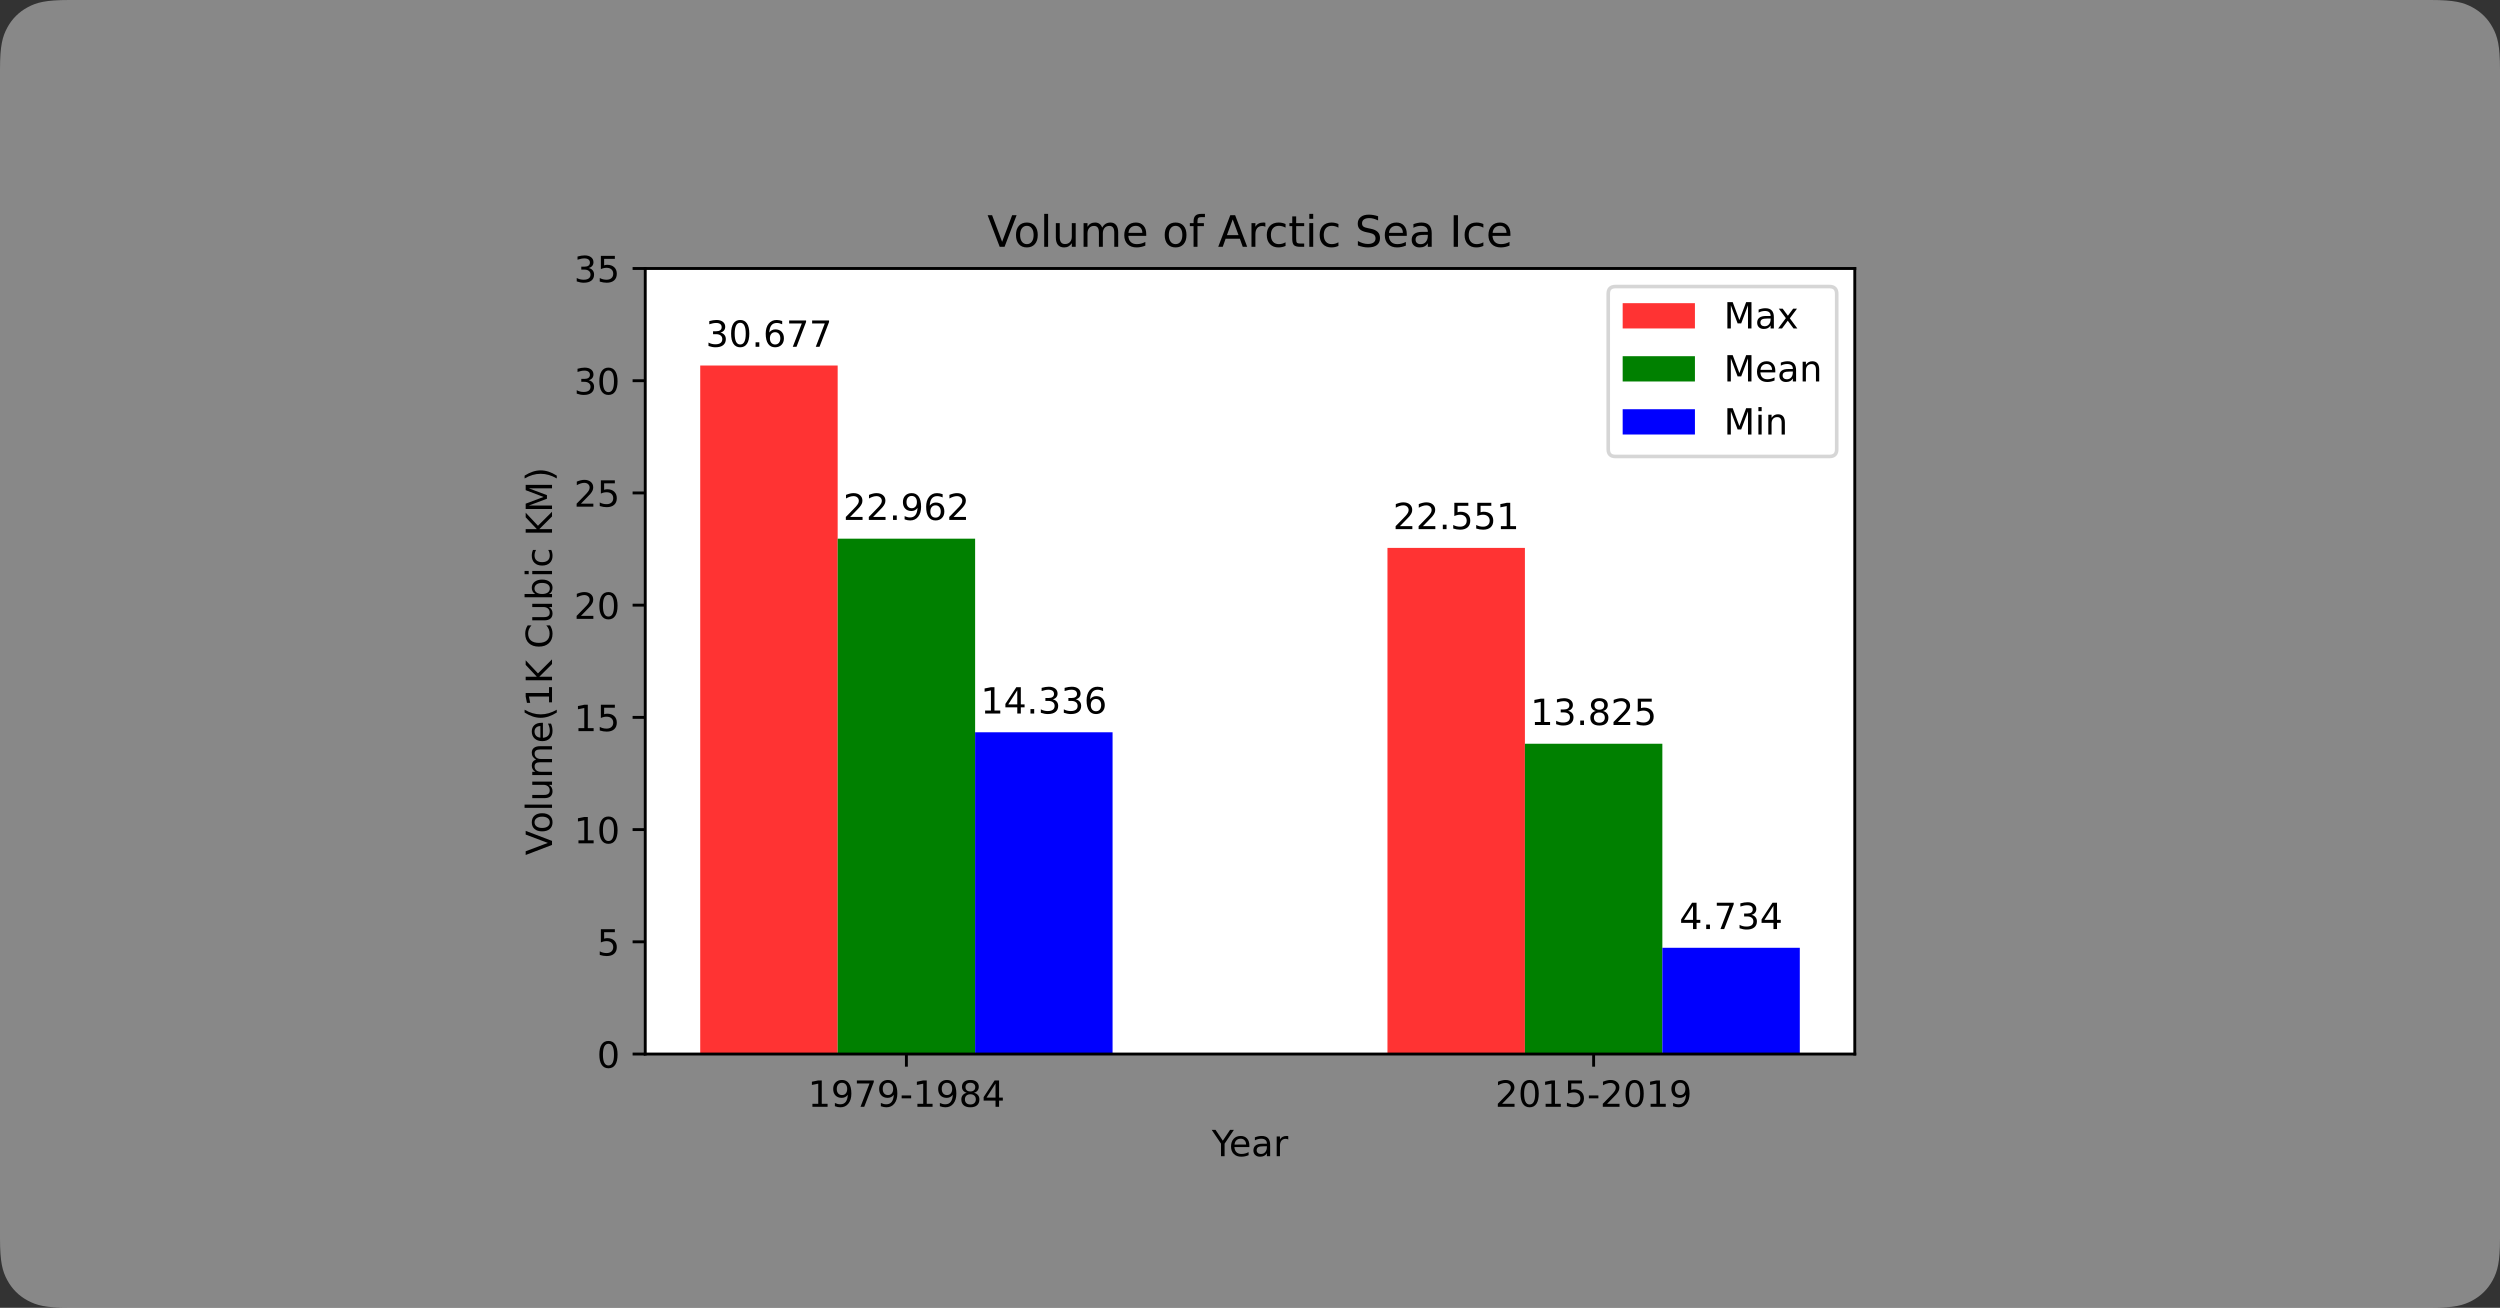 <?xml version="1.0" encoding="UTF-8"?>
<svg width="692px" height="362px" viewBox="0 0 692 362" version="1.1" xmlns="http://www.w3.org/2000/svg" xmlns:xlink="http://www.w3.org/1999/xlink">
    <rect x="0" y="0" width="692" height="362" fill="#333333" stroke="none"/>
    <title>Group 4@1.5x</title>
    <g id="Page-1" stroke="none" stroke-width="1" fill="none" fill-rule="evenodd">
        <g id="Group-4">
            <path d="M19.229,-7.76880231e-16 L672.771,7.76880231e-16 C679.457,-4.51389787e-16 681.882,0.696 684.326,2.003 C686.771,3.311 688.689,5.229 689.997,7.674 C691.304,10.118 692,12.543 692,19.229 L692,342.771 C692,349.457 691.304,351.882 689.997,354.326 C688.689,356.771 686.771,358.689 684.326,359.997 C681.882,361.304 679.457,362 672.771,362 L19.229,362 C12.543,362 10.118,361.304 7.674,359.997 C5.229,358.689 3.311,356.771 2.003,354.326 C0.696,351.882 3.00926524e-16,349.457 -5.17920154e-16,342.771 L5.17920154e-16,19.229 C-3.00926524e-16,12.543 0.696,10.118 2.003,7.674 C3.311,5.229 5.229,3.311 7.674,2.003 C10.118,0.696 12.543,4.51389787e-16 19.229,-7.76880231e-16 Z" id="Rectangle" fill-opacity="0.45" fill="#F1F1F1"></path>
            <g id="20200709-output_25_0" transform="translate(102, 8)">
                <g id="patch_1" transform="translate(36, 44)">
                    <polygon id="Path" points="0 277.314 382.603 277.314 382.603 0 0 0"></polygon>
                </g>
                <g id="axes_1">
                    <g id="patch_2" transform="translate(76, 66)" fill="#FFFFFF" fill-rule="nonzero">
                        <polygon id="Path" points="0.603 217.758 335.403 217.758 335.403 0.318 0.603 0.318"></polygon>
                    </g>
                    <g id="patch_3" transform="translate(91, 93)" fill="#FF0000" fill-rule="nonzero" opacity="0.8">
                        <polygon id="Path" points="0.821 190.758 38.867 190.758 38.867 0.175 0.821 0.175"></polygon>
                    </g>
                    <g id="patch_4" transform="translate(282, 143)" fill="#FF0000" fill-rule="nonzero" opacity="0.8">
                        <polygon id="Path" points="0.049 140.758 38.094 140.758 38.094 0.658 0.049 0.658"></polygon>
                    </g>
                    <g id="patch_5" transform="translate(129, 141)" fill="#008000" fill-rule="nonzero">
                        <polygon id="Path" points="0.867 142.758 38.912 142.758 38.912 0.105 0.867 0.105"></polygon>
                    </g>
                    <g id="patch_6" transform="translate(320, 197)" fill="#008000" fill-rule="nonzero">
                        <polygon id="Path" points="0.094 86.758 38.139 86.758 38.139 0.869 0.094 0.869"></polygon>
                    </g>
                    <g id="patch_7" transform="translate(167, 194)" fill="#0000FF" fill-rule="nonzero">
                        <polygon id="Path" points="0.912 89.758 38.958 89.758 38.958 0.695 0.912 0.695"></polygon>
                    </g>
                    <g id="patch_8" transform="translate(358, 254)" fill="#0000FF" fill-rule="nonzero">
                        <polygon id="Path" points="0.139 29.758 38.185 29.758 38.185 0.348 0.139 0.348"></polygon>
                    </g>
                    <g id="matplotlib.axis_1" transform="translate(122, 283)" fill="#000000" fill-rule="nonzero">
                        <g id="xtick_1">
                            <g id="line2d_1" transform="translate(25, 0)" stroke="#000000" stroke-width="0.8">
                                <g id="m0b2f098db5-link" transform="translate(0.889, 0.758)">
                                    <line x1="1" y1="0" x2="1" y2="3.5" id="m0b2f098db5"></line>
                                </g>
                            </g>
                            <g id="text_1" transform="translate(0, 7)">
                                <g id="Group" transform="translate(27.186, 4.707) scale(-1, 1) rotate(-180) translate(-27.186, -4.707) translate(0.636, 0.857)">
                                    <g id="DejaVuSans-49-link" transform="translate(0, 0.2)">
                                        <polygon id="DejaVuSans-49" points="0.241 0.83 1.852 0.83 1.852 6.392 0.098 6.041 0.098 6.939 1.842 7.291 2.828 7.291 2.828 0.83 4.439 0.83 4.439 0 0.241 0"></polygon>
                                    </g>
                                    <g id="DejaVuSans-57-link" transform="translate(5.962, 0)">
                                        <path d="M0.498,0.352 L0.498,1.25 C0.746,1.132 0.997,1.043 1.25,0.981 C1.504,0.92 1.754,0.889 1.998,0.889 C2.649,0.889 3.146,1.108 3.489,1.545 C3.833,1.983 4.029,2.648 4.078,3.541 C3.89,3.26 3.65,3.045 3.359,2.895 C3.07,2.745 2.749,2.67 2.398,2.67 C1.669,2.67 1.092,2.891 0.667,3.331 C0.242,3.773 0.03,4.377 0.03,5.142 C0.03,5.89 0.251,6.49 0.694,6.942 C1.136,7.395 1.726,7.622 2.461,7.622 C3.305,7.622 3.948,7.298 4.392,6.652 C4.837,6.006 5.059,5.068 5.059,3.837 C5.059,2.689 4.786,1.771 4.241,1.086 C3.696,0.401 2.963,0.058 2.042,0.058 C1.794,0.058 1.543,0.082 1.289,0.131 C1.036,0.18 0.772,0.254 0.498,0.352 Z M2.461,3.442 C2.904,3.442 3.254,3.593 3.513,3.895 C3.772,4.198 3.902,4.614 3.902,5.142 C3.902,5.666 3.772,6.08 3.513,6.384 C3.254,6.689 2.904,6.841 2.461,6.841 C2.018,6.841 1.668,6.689 1.409,6.384 C1.151,6.08 1.022,5.666 1.022,5.142 C1.022,4.614 1.151,4.198 1.409,3.895 C1.668,3.593 2.018,3.442 2.461,3.442 Z" id="DejaVuSans-57"></path>
                                    </g>
                                    <g id="DejaVuSans-55-link" transform="translate(12.525, 0.2)">
                                        <polygon id="DejaVuSans-55" points="0.02 7.291 4.708 7.291 4.708 6.87 2.061 0 1.031 0 3.522 6.459 0.02 6.459"></polygon>
                                    </g>
                                    <g id="DejaVuSans-57-link" transform="translate(18.687, 0)">
                                        <path d="M0.498,0.352 L0.498,1.25 C0.746,1.132 0.997,1.043 1.25,0.981 C1.504,0.92 1.754,0.889 1.998,0.889 C2.649,0.889 3.146,1.108 3.489,1.545 C3.833,1.983 4.029,2.648 4.078,3.541 C3.89,3.26 3.65,3.045 3.359,2.895 C3.07,2.745 2.749,2.67 2.398,2.67 C1.669,2.67 1.092,2.891 0.667,3.331 C0.242,3.773 0.03,4.377 0.03,5.142 C0.03,5.89 0.251,6.49 0.694,6.942 C1.136,7.395 1.726,7.622 2.461,7.622 C3.305,7.622 3.948,7.298 4.392,6.652 C4.837,6.006 5.059,5.068 5.059,3.837 C5.059,2.689 4.786,1.771 4.241,1.086 C3.696,0.401 2.963,0.058 2.042,0.058 C1.794,0.058 1.543,0.082 1.289,0.131 C1.036,0.18 0.772,0.254 0.498,0.352 Z M2.461,3.442 C2.904,3.442 3.254,3.593 3.513,3.895 C3.772,4.198 3.902,4.614 3.902,5.142 C3.902,5.666 3.772,6.08 3.513,6.384 C3.254,6.689 2.904,6.841 2.461,6.841 C2.018,6.841 1.668,6.689 1.409,6.384 C1.151,6.08 1.022,5.666 1.022,5.142 C1.022,4.614 1.151,4.198 1.409,3.895 C1.668,3.593 2.018,3.442 2.461,3.442 Z" id="DejaVuSans-57"></path>
                                    </g>
                                    <g id="DejaVuSans-45-link" transform="translate(24.849, 2.5)">
                                        <polygon id="DejaVuSans-45" points="0.089 0.839 2.72 0.839 2.72 0.039 0.089 0.039"></polygon>
                                    </g>
                                    <g id="DejaVuSans-49-link" transform="translate(29.058, 0.2)">
                                        <polygon id="DejaVuSans-49" points="0.241 0.83 1.852 0.83 1.852 6.392 0.098 6.041 0.098 6.939 1.842 7.291 2.828 7.291 2.828 0.83 4.439 0.83 4.439 0 0.241 0"></polygon>
                                    </g>
                                    <g id="DejaVuSans-57-link" transform="translate(35.02, 0)">
                                        <path d="M0.498,0.352 L0.498,1.25 C0.746,1.132 0.997,1.043 1.25,0.981 C1.504,0.92 1.754,0.889 1.998,0.889 C2.649,0.889 3.146,1.108 3.489,1.545 C3.833,1.983 4.029,2.648 4.078,3.541 C3.89,3.26 3.65,3.045 3.359,2.895 C3.07,2.745 2.749,2.67 2.398,2.67 C1.669,2.67 1.092,2.891 0.667,3.331 C0.242,3.773 0.03,4.377 0.03,5.142 C0.03,5.89 0.251,6.49 0.694,6.942 C1.136,7.395 1.726,7.622 2.461,7.622 C3.305,7.622 3.948,7.298 4.392,6.652 C4.837,6.006 5.059,5.068 5.059,3.837 C5.059,2.689 4.786,1.771 4.241,1.086 C3.696,0.401 2.963,0.058 2.042,0.058 C1.794,0.058 1.543,0.082 1.289,0.131 C1.036,0.18 0.772,0.254 0.498,0.352 Z M2.461,3.442 C2.904,3.442 3.254,3.593 3.513,3.895 C3.772,4.198 3.902,4.614 3.902,5.142 C3.902,5.666 3.772,6.08 3.513,6.384 C3.254,6.689 2.904,6.841 2.461,6.841 C2.018,6.841 1.668,6.689 1.409,6.384 C1.151,6.08 1.022,5.666 1.022,5.142 C1.022,4.614 1.151,4.198 1.409,3.895 C1.668,3.593 2.018,3.442 2.461,3.442 Z" id="DejaVuSans-57"></path>
                                    </g>
                                    <g id="DejaVuSans-56-link" transform="translate(41.382, 0)">
                                        <path d="M2.578,3.663 C2.109,3.663 1.741,3.537 1.472,3.286 C1.204,3.035 1.07,2.69 1.07,2.252 C1.07,1.812 1.204,1.467 1.472,1.216 C1.741,0.965 2.109,0.839 2.578,0.839 C3.047,0.839 3.416,0.965 3.686,1.217 C3.957,1.47 4.092,1.815 4.092,2.252 C4.092,2.69 3.958,3.035 3.689,3.286 C3.421,3.537 3.051,3.663 2.578,3.663 Z M1.592,4.081 C1.169,4.185 0.84,4.382 0.603,4.672 C0.368,4.963 0.25,5.316 0.25,5.733 C0.25,6.315 0.457,6.776 0.872,7.114 C1.288,7.453 1.856,7.622 2.578,7.622 C3.304,7.622 3.874,7.453 4.287,7.114 C4.701,6.776 4.908,6.315 4.908,5.733 C4.908,5.316 4.79,4.963 4.553,4.672 C4.318,4.382 3.99,4.185 3.57,4.081 C4.045,3.971 4.415,3.754 4.68,3.431 C4.945,3.109 5.078,2.716 5.078,2.252 C5.078,1.544 4.862,1.002 4.431,0.623 C4,0.246 3.382,0.058 2.578,0.058 C1.775,0.058 1.157,0.246 0.725,0.623 C0.294,1.002 0.078,1.544 0.078,2.252 C0.078,2.716 0.211,3.109 0.478,3.431 C0.746,3.754 1.117,3.971 1.592,4.081 Z M1.231,5.639 C1.231,5.262 1.349,4.968 1.584,4.756 C1.821,4.545 2.152,4.439 2.578,4.439 C3.002,4.439 3.333,4.545 3.572,4.756 C3.811,4.968 3.931,5.262 3.931,5.639 C3.931,6.017 3.811,6.312 3.572,6.523 C3.333,6.735 3.002,6.841 2.578,6.841 C2.152,6.841 1.821,6.735 1.584,6.523 C1.349,6.312 1.231,6.017 1.231,5.639 Z" id="DejaVuSans-56"></path>
                                    </g>
                                    <g id="DejaVuSans-52-link" transform="translate(47.545, 0.2)">
                                        <path d="M3.38,6.431 L0.889,2.539 L3.38,2.539 L3.38,6.431 Z M3.12,7.291 L4.361,7.291 L4.361,2.539 L5.402,2.539 L5.402,1.719 L4.361,1.719 L4.361,0 L3.38,0 L3.38,1.719 L0.089,1.719 L0.089,2.67 L3.12,7.291 Z" id="DejaVuSans-52"></path>
                                    </g>
                                </g>
                            </g>
                        </g>
                        <g id="xtick_2" transform="translate(190, 0)">
                            <g id="line2d_2" transform="translate(26, 0)" stroke="#000000" stroke-width="0.8">
                                <g id="m0b2f098db5-link" transform="translate(0.117, 0.758)">
                                    <line x1="1" y1="0" x2="1" y2="3.5" id="m0b2f098db5"></line>
                                </g>
                            </g>
                            <g id="text_2" transform="translate(0, 7)">
                                <g id="Group" transform="translate(27.163, 4.707) scale(-1, 1) rotate(-180) translate(-27.163, -4.707) translate(0.563, 0.857)">
                                    <g id="DejaVuSans-50-link" transform="translate(0, 0.2)">
                                        <path d="M1.219,0.83 L4.661,0.83 L4.661,0 L0.033,0 L0.033,0.83 C0.407,1.217 0.917,1.737 1.562,2.389 C2.209,3.042 2.616,3.464 2.781,3.653 C3.097,4.007 3.317,4.307 3.442,4.553 C3.568,4.799 3.631,5.041 3.631,5.278 C3.631,5.666 3.495,5.981 3.223,6.225 C2.952,6.47 2.597,6.592 2.161,6.592 C1.852,6.592 1.525,6.539 1.181,6.431 C0.839,6.324 0.472,6.161 0.081,5.942 L0.081,6.939 C0.478,7.098 0.849,7.219 1.194,7.3 C1.54,7.381 1.856,7.422 2.142,7.422 C2.897,7.422 3.499,7.233 3.948,6.855 C4.397,6.478 4.622,5.973 4.622,5.342 C4.622,5.042 4.566,4.758 4.453,4.489 C4.342,4.221 4.138,3.905 3.841,3.541 C3.759,3.446 3.501,3.173 3.064,2.722 C2.629,2.271 2.014,1.64 1.219,0.83 Z" id="DejaVuSans-50"></path>
                                    </g>
                                    <g id="DejaVuSans-48-link" transform="translate(6.262, 0)">
                                        <path d="M2.578,6.841 C2.071,6.841 1.689,6.591 1.433,6.091 C1.178,5.592 1.05,4.841 1.05,3.837 C1.05,2.839 1.178,2.089 1.433,1.589 C1.689,1.089 2.071,0.839 2.578,0.839 C3.09,0.839 3.473,1.089 3.728,1.589 C3.984,2.089 4.112,2.839 4.112,3.837 C4.112,4.841 3.984,5.592 3.728,6.091 C3.473,6.591 3.09,6.841 2.578,6.841 Z M2.578,7.622 C3.396,7.622 4.02,7.298 4.452,6.652 C4.883,6.006 5.098,5.068 5.098,3.837 C5.098,2.61 4.883,1.673 4.452,1.027 C4.02,0.381 3.396,0.058 2.578,0.058 C1.761,0.058 1.137,0.381 0.706,1.027 C0.275,1.673 0.059,2.61 0.059,3.837 C0.059,5.068 0.275,6.006 0.706,6.652 C1.137,7.298 1.761,7.622 2.578,7.622 Z" id="DejaVuSans-48"></path>
                                    </g>
                                    <g id="DejaVuSans-49-link" transform="translate(13.025, 0.2)">
                                        <polygon id="DejaVuSans-49" points="0.241 0.83 1.852 0.83 1.852 6.392 0.098 6.041 0.098 6.939 1.842 7.291 2.828 7.291 2.828 0.83 4.439 0.83 4.439 0 0.241 0"></polygon>
                                    </g>
                                    <g id="DejaVuSans-53-link" transform="translate(19.087, 0)">
                                        <path d="M0.38,7.491 L4.252,7.491 L4.252,6.659 L1.283,6.659 L1.283,4.873 C1.426,4.922 1.568,4.959 1.711,4.983 C1.855,5.007 1.998,5.019 2.142,5.019 C2.956,5.019 3.6,4.796 4.075,4.35 C4.551,3.904 4.789,3.301 4.789,2.539 C4.789,1.755 4.545,1.145 4.056,0.709 C3.568,0.275 2.879,0.058 1.991,0.058 C1.684,0.058 1.372,0.084 1.055,0.136 C0.738,0.188 0.41,0.266 0.072,0.37 L0.072,1.363 C0.365,1.203 0.667,1.084 0.98,1.006 C1.292,0.928 1.622,0.889 1.97,0.889 C2.534,0.889 2.98,1.037 3.308,1.333 C3.637,1.629 3.802,2.031 3.802,2.539 C3.802,3.046 3.637,3.448 3.308,3.744 C2.98,4.041 2.534,4.189 1.97,4.189 C1.707,4.189 1.444,4.16 1.181,4.102 C0.92,4.043 0.653,3.952 0.38,3.828 L0.38,7.491 Z" id="DejaVuSans-53"></path>
                                    </g>
                                    <g id="DejaVuSans-45-link" transform="translate(25.149, 2.5)">
                                        <polygon id="DejaVuSans-45" points="0.089 0.839 2.72 0.839 2.72 0.039 0.089 0.039"></polygon>
                                    </g>
                                    <g id="DejaVuSans-50-link" transform="translate(29.058, 0.2)">
                                        <path d="M1.219,0.83 L4.661,0.83 L4.661,0 L0.033,0 L0.033,0.83 C0.407,1.217 0.917,1.737 1.562,2.389 C2.209,3.042 2.616,3.464 2.781,3.653 C3.097,4.007 3.317,4.307 3.442,4.553 C3.568,4.799 3.631,5.041 3.631,5.278 C3.631,5.666 3.495,5.981 3.223,6.225 C2.952,6.47 2.597,6.592 2.161,6.592 C1.852,6.592 1.525,6.539 1.181,6.431 C0.839,6.324 0.472,6.161 0.081,5.942 L0.081,6.939 C0.478,7.098 0.849,7.219 1.194,7.3 C1.54,7.381 1.856,7.422 2.142,7.422 C2.897,7.422 3.499,7.233 3.948,6.855 C4.397,6.478 4.622,5.973 4.622,5.342 C4.622,5.042 4.566,4.758 4.453,4.489 C4.342,4.221 4.138,3.905 3.841,3.541 C3.759,3.446 3.501,3.173 3.064,2.722 C2.629,2.271 2.014,1.64 1.219,0.83 Z" id="DejaVuSans-50"></path>
                                    </g>
                                    <g id="DejaVuSans-48-link" transform="translate(35.32, 0)">
                                        <path d="M2.578,6.841 C2.071,6.841 1.689,6.591 1.433,6.091 C1.178,5.592 1.05,4.841 1.05,3.837 C1.05,2.839 1.178,2.089 1.433,1.589 C1.689,1.089 2.071,0.839 2.578,0.839 C3.09,0.839 3.473,1.089 3.728,1.589 C3.984,2.089 4.112,2.839 4.112,3.837 C4.112,4.841 3.984,5.592 3.728,6.091 C3.473,6.591 3.09,6.841 2.578,6.841 Z M2.578,7.622 C3.396,7.622 4.02,7.298 4.452,6.652 C4.883,6.006 5.098,5.068 5.098,3.837 C5.098,2.61 4.883,1.673 4.452,1.027 C4.02,0.381 3.396,0.058 2.578,0.058 C1.761,0.058 1.137,0.381 0.706,1.027 C0.275,1.673 0.059,2.61 0.059,3.837 C0.059,5.068 0.275,6.006 0.706,6.652 C1.137,7.298 1.761,7.622 2.578,7.622 Z" id="DejaVuSans-48"></path>
                                    </g>
                                    <g id="DejaVuSans-49-link" transform="translate(42.082, 0.2)">
                                        <polygon id="DejaVuSans-49" points="0.241 0.83 1.852 0.83 1.852 6.392 0.098 6.041 0.098 6.939 1.842 7.291 2.828 7.291 2.828 0.83 4.439 0.83 4.439 0 0.241 0"></polygon>
                                    </g>
                                    <g id="DejaVuSans-57-link" transform="translate(48.045, 0)">
                                        <path d="M0.498,0.352 L0.498,1.25 C0.746,1.132 0.997,1.043 1.25,0.981 C1.504,0.92 1.754,0.889 1.998,0.889 C2.649,0.889 3.146,1.108 3.489,1.545 C3.833,1.983 4.029,2.648 4.078,3.541 C3.89,3.26 3.65,3.045 3.359,2.895 C3.07,2.745 2.749,2.67 2.398,2.67 C1.669,2.67 1.092,2.891 0.667,3.331 C0.242,3.773 0.03,4.377 0.03,5.142 C0.03,5.89 0.251,6.49 0.694,6.942 C1.136,7.395 1.726,7.622 2.461,7.622 C3.305,7.622 3.948,7.298 4.392,6.652 C4.837,6.006 5.059,5.068 5.059,3.837 C5.059,2.689 4.786,1.771 4.241,1.086 C3.696,0.401 2.963,0.058 2.042,0.058 C1.794,0.058 1.543,0.082 1.289,0.131 C1.036,0.18 0.772,0.254 0.498,0.352 Z M2.461,3.442 C2.904,3.442 3.254,3.593 3.513,3.895 C3.772,4.198 3.902,4.614 3.902,5.142 C3.902,5.666 3.772,6.08 3.513,6.384 C3.254,6.689 2.904,6.841 2.461,6.841 C2.018,6.841 1.668,6.689 1.409,6.384 C1.151,6.08 1.022,5.666 1.022,5.142 C1.022,4.614 1.151,4.198 1.409,3.895 C1.668,3.593 2.018,3.442 2.461,3.442 Z" id="DejaVuSans-57"></path>
                                    </g>
                                </g>
                            </g>
                        </g>
                        <g id="text_3" transform="translate(111, 21)">
                            <g id="Group" transform="translate(11.016, 4.485) scale(-1, 1) rotate(-180) translate(-11.016, -4.485) translate(0.316, 0.735)">
                                <g id="DejaVuSans-89-link" transform="translate(0, 0.2)">
                                    <polygon id="DejaVuSans-89" points="0.08 7.291 1.141 7.291 3.161 4.292 5.169 7.291 6.228 7.291 3.65 3.472 3.65 0 2.659 0 2.659 3.472"></polygon>
                                </g>
                                <g id="DejaVuSans-101-link" transform="translate(5.383, 0)">
                                    <path d="M5.12,3.159 L5.12,2.72 L0.989,2.72 C1.029,2.102 1.215,1.63 1.548,1.306 C1.882,0.982 2.346,0.82 2.942,0.82 C3.287,0.82 3.621,0.863 3.945,0.947 C4.269,1.031 4.591,1.158 4.911,1.328 L4.911,0.478 C4.588,0.342 4.257,0.237 3.919,0.166 C3.58,0.094 3.237,0.058 2.889,0.058 C2.016,0.058 1.325,0.311 0.816,0.819 C0.306,1.327 0.052,2.015 0.052,2.881 C0.052,3.776 0.293,4.486 0.777,5.011 C1.26,5.537 1.912,5.8 2.733,5.8 C3.468,5.8 4.05,5.563 4.478,5.089 C4.906,4.616 5.12,3.973 5.12,3.159 Z M4.222,3.423 C4.216,3.914 4.078,4.306 3.809,4.598 C3.541,4.892 3.185,5.039 2.742,5.039 C2.241,5.039 1.84,4.897 1.539,4.614 C1.238,4.331 1.065,3.932 1.019,3.417 L4.222,3.423 Z" id="DejaVuSans-101"></path>
                                </g>
                                <g id="DejaVuSans-97-link" transform="translate(11.636, 0)">
                                    <path d="M2.828,2.948 C2.102,2.948 1.599,2.866 1.319,2.7 C1.039,2.534 0.898,2.251 0.898,1.85 C0.898,1.531 1.004,1.278 1.214,1.091 C1.424,0.904 1.71,0.811 2.07,0.811 C2.569,0.811 2.969,0.988 3.27,1.341 C3.571,1.694 3.722,2.163 3.722,2.748 L3.722,2.948 L2.828,2.948 Z M4.62,3.32 L4.62,0.2 L3.722,0.2 L3.722,1.03 C3.517,0.698 3.261,0.454 2.955,0.295 C2.648,0.137 2.274,0.058 1.831,0.058 C1.272,0.058 0.827,0.215 0.495,0.53 C0.165,0.844 1.42108547e-15,1.265 1.42108547e-15,1.792 C1.42108547e-15,2.407 0.206,2.87 0.617,3.183 C1.03,3.495 1.644,3.652 2.461,3.652 L3.722,3.652 L3.722,3.741 C3.722,4.154 3.586,4.474 3.314,4.7 C3.042,4.926 2.66,5.039 2.169,5.039 C1.856,5.039 1.552,5.002 1.255,4.927 C0.959,4.852 0.674,4.739 0.402,4.589 L0.402,5.42 C0.73,5.547 1.048,5.642 1.358,5.705 C1.667,5.768 1.968,5.8 2.261,5.8 C3.053,5.8 3.644,5.595 4.034,5.184 C4.425,4.775 4.62,4.154 4.62,3.32 Z" id="DejaVuSans-97"></path>
                                </g>
                                <g id="DejaVuSans-114-link" transform="translate(18.064, 0.2)">
                                    <path d="M3.211,4.63 C3.11,4.688 3,4.731 2.881,4.758 C2.763,4.786 2.632,4.8 2.489,4.8 C1.981,4.8 1.591,4.635 1.319,4.305 C1.047,3.974 0.911,3.5 0.911,2.881 L0.911,0 L0.008,0 L0.008,5.469 L0.911,5.469 L0.911,4.619 C1.101,4.951 1.346,5.197 1.648,5.358 C1.952,5.519 2.32,5.6 2.753,5.6 C2.815,5.6 2.883,5.596 2.958,5.588 C3.033,5.58 3.116,5.568 3.206,5.552 L3.211,4.63 Z" id="DejaVuSans-114"></path>
                                </g>
                            </g>
                        </g>
                    </g>
                    <g id="matplotlib.axis_2" transform="translate(0, 62)">
                        <g id="ytick_1" transform="translate(63, 218)" fill="#000000" fill-rule="nonzero">
                            <g id="line2d_3" transform="translate(9, 2)" stroke="#000000" stroke-width="0.8">
                                <g id="m95fcef8b60-link" transform="translate(0.603, 0.758)">
                                    <line x1="4" y1="1" x2="0.5" y2="1" id="m95fcef8b60"></line>
                                </g>
                            </g>
                            <g id="DejaVuSans-48-link" transform="translate(3.391, 3.907) scale(-1, 1) rotate(-180) translate(-3.391, -3.907) translate(0.841, 0.057)">
                                <path d="M2.578,6.841 C2.071,6.841 1.689,6.591 1.433,6.091 C1.178,5.592 1.05,4.841 1.05,3.837 C1.05,2.839 1.178,2.089 1.433,1.589 C1.689,1.089 2.071,0.839 2.578,0.839 C3.09,0.839 3.473,1.089 3.728,1.589 C3.984,2.089 4.112,2.839 4.112,3.837 C4.112,4.841 3.984,5.592 3.728,6.091 C3.473,6.591 3.09,6.841 2.578,6.841 Z M2.578,7.622 C3.396,7.622 4.02,7.298 4.452,6.652 C4.883,6.006 5.098,5.068 5.098,3.837 C5.098,2.61 4.883,1.673 4.452,1.027 C4.02,0.381 3.396,0.058 2.578,0.058 C1.761,0.058 1.137,0.381 0.706,1.027 C0.275,1.673 0.059,2.61 0.059,3.837 C0.059,5.068 0.275,6.006 0.706,6.652 C1.137,7.298 1.761,7.622 2.578,7.622 Z" id="DejaVuSans-48"></path>
                            </g>
                        </g>
                        <g id="ytick_2" transform="translate(63, 187)" fill="#000000" fill-rule="nonzero">
                            <g id="line2d_4" transform="translate(9, 2)" stroke="#000000" stroke-width="0.8">
                                <g id="m95fcef8b60-link" transform="translate(0.603, 0.695)">
                                    <line x1="4" y1="1" x2="0.5" y2="1" id="m95fcef8b60"></line>
                                </g>
                            </g>
                            <g id="DejaVuSans-53-link" transform="translate(3.341, 3.944) scale(-1, 1) rotate(-180) translate(-3.341, -3.944) translate(0.941, 0.194)">
                                <path d="M0.38,7.491 L4.252,7.491 L4.252,6.659 L1.283,6.659 L1.283,4.873 C1.426,4.922 1.568,4.959 1.711,4.983 C1.855,5.007 1.998,5.019 2.142,5.019 C2.956,5.019 3.6,4.796 4.075,4.35 C4.551,3.904 4.789,3.301 4.789,2.539 C4.789,1.755 4.545,1.145 4.056,0.709 C3.568,0.275 2.879,0.058 1.991,0.058 C1.684,0.058 1.372,0.084 1.055,0.136 C0.738,0.188 0.41,0.266 0.072,0.37 L0.072,1.363 C0.365,1.203 0.667,1.084 0.98,1.006 C1.292,0.928 1.622,0.889 1.97,0.889 C2.534,0.889 2.98,1.037 3.308,1.333 C3.637,1.629 3.802,2.031 3.802,2.539 C3.802,3.046 3.637,3.448 3.308,3.744 C2.98,4.041 2.534,4.189 1.97,4.189 C1.707,4.189 1.444,4.16 1.181,4.102 C0.92,4.043 0.653,3.952 0.38,3.828 L0.38,7.491 Z" id="DejaVuSans-53"></path>
                            </g>
                        </g>
                        <g id="ytick_3" transform="translate(57, 155)" fill="#000000" fill-rule="nonzero">
                            <g id="line2d_5" transform="translate(15, 3)" stroke="#000000" stroke-width="0.8">
                                <g id="m95fcef8b60-link" transform="translate(0.603, 0.632)">
                                    <line x1="4" y1="1" x2="0.5" y2="1" id="m95fcef8b60"></line>
                                </g>
                            </g>
                            <g id="Group" transform="translate(6.428, 4.782) scale(-1, 1) rotate(-180) translate(-6.428, -4.782) translate(0.878, 0.932)">
                                <g id="DejaVuSans-49-link" transform="translate(0, 0.2)">
                                    <polygon id="DejaVuSans-49" points="0.241 0.83 1.852 0.83 1.852 6.392 0.098 6.041 0.098 6.939 1.842 7.291 2.828 7.291 2.828 0.83 4.439 0.83 4.439 0 0.241 0"></polygon>
                                </g>
                                <g id="DejaVuSans-48-link" transform="translate(5.962, 0)">
                                    <path d="M2.578,6.841 C2.071,6.841 1.689,6.591 1.433,6.091 C1.178,5.592 1.05,4.841 1.05,3.837 C1.05,2.839 1.178,2.089 1.433,1.589 C1.689,1.089 2.071,0.839 2.578,0.839 C3.09,0.839 3.473,1.089 3.728,1.589 C3.984,2.089 4.112,2.839 4.112,3.837 C4.112,4.841 3.984,5.592 3.728,6.091 C3.473,6.591 3.09,6.841 2.578,6.841 Z M2.578,7.622 C3.396,7.622 4.02,7.298 4.452,6.652 C4.883,6.006 5.098,5.068 5.098,3.837 C5.098,2.61 4.883,1.673 4.452,1.027 C4.02,0.381 3.396,0.058 2.578,0.058 C1.761,0.058 1.137,0.381 0.706,1.027 C0.275,1.673 0.059,2.61 0.059,3.837 C0.059,5.068 0.275,6.006 0.706,6.652 C1.137,7.298 1.761,7.622 2.578,7.622 Z" id="DejaVuSans-48"></path>
                                </g>
                            </g>
                        </g>
                        <g id="ytick_4" transform="translate(57, 125)" fill="#000000" fill-rule="nonzero">
                            <g id="line2d_6" transform="translate(15, 2)" stroke="#000000" stroke-width="0.8">
                                <g id="m95fcef8b60-link" transform="translate(0.603, 0.57)">
                                    <line x1="4" y1="1" x2="0.5" y2="1" id="m95fcef8b60"></line>
                                </g>
                            </g>
                            <g id="Group" transform="translate(6.328, 3.819) scale(-1, 1) rotate(-180) translate(-6.328, -3.819) translate(0.878, 0.069)">
                                <g id="DejaVuSans-49-link" transform="translate(0, 0.2)">
                                    <polygon id="DejaVuSans-49" points="0.241 0.83 1.852 0.83 1.852 6.392 0.098 6.041 0.098 6.939 1.842 7.291 2.828 7.291 2.828 0.83 4.439 0.83 4.439 0 0.241 0"></polygon>
                                </g>
                                <g id="DejaVuSans-53-link" transform="translate(6.062, 0)">
                                    <path d="M0.38,7.491 L4.252,7.491 L4.252,6.659 L1.283,6.659 L1.283,4.873 C1.426,4.922 1.568,4.959 1.711,4.983 C1.855,5.007 1.998,5.019 2.142,5.019 C2.956,5.019 3.6,4.796 4.075,4.35 C4.551,3.904 4.789,3.301 4.789,2.539 C4.789,1.755 4.545,1.145 4.056,0.709 C3.568,0.275 2.879,0.058 1.991,0.058 C1.684,0.058 1.372,0.084 1.055,0.136 C0.738,0.188 0.41,0.266 0.072,0.37 L0.072,1.363 C0.365,1.203 0.667,1.084 0.98,1.006 C1.292,0.928 1.622,0.889 1.97,0.889 C2.534,0.889 2.98,1.037 3.308,1.333 C3.637,1.629 3.802,2.031 3.802,2.539 C3.802,3.046 3.637,3.448 3.308,3.744 C2.98,4.041 2.534,4.189 1.97,4.189 C1.707,4.189 1.444,4.16 1.181,4.102 C0.92,4.043 0.653,3.952 0.38,3.828 L0.38,7.491 Z" id="DejaVuSans-53"></path>
                                </g>
                            </g>
                        </g>
                        <g id="ytick_5" transform="translate(57, 93)" fill="#000000" fill-rule="nonzero">
                            <g id="line2d_7" transform="translate(15, 3)" stroke="#000000" stroke-width="0.8">
                                <g id="m95fcef8b60-link" transform="translate(0.603, 0.507)">
                                    <line x1="4" y1="1" x2="0.5" y2="1" id="m95fcef8b60"></line>
                                </g>
                            </g>
                            <g id="Group" transform="translate(6.278, 4.656) scale(-1, 1) rotate(-180) translate(-6.278, -4.656) translate(0.578, 0.806)">
                                <g id="DejaVuSans-50-link" transform="translate(0, 0.2)">
                                    <path d="M1.219,0.83 L4.661,0.83 L4.661,0 L0.033,0 L0.033,0.83 C0.407,1.217 0.917,1.737 1.562,2.389 C2.209,3.042 2.616,3.464 2.781,3.653 C3.097,4.007 3.317,4.307 3.442,4.553 C3.568,4.799 3.631,5.041 3.631,5.278 C3.631,5.666 3.495,5.981 3.223,6.225 C2.952,6.47 2.597,6.592 2.161,6.592 C1.852,6.592 1.525,6.539 1.181,6.431 C0.839,6.324 0.472,6.161 0.081,5.942 L0.081,6.939 C0.478,7.098 0.849,7.219 1.194,7.3 C1.54,7.381 1.856,7.422 2.142,7.422 C2.897,7.422 3.499,7.233 3.948,6.855 C4.397,6.478 4.622,5.973 4.622,5.342 C4.622,5.042 4.566,4.758 4.453,4.489 C4.342,4.221 4.138,3.905 3.841,3.541 C3.759,3.446 3.501,3.173 3.064,2.722 C2.629,2.271 2.014,1.64 1.219,0.83 Z" id="DejaVuSans-50"></path>
                                </g>
                                <g id="DejaVuSans-48-link" transform="translate(6.262, 0)">
                                    <path d="M2.578,6.841 C2.071,6.841 1.689,6.591 1.433,6.091 C1.178,5.592 1.05,4.841 1.05,3.837 C1.05,2.839 1.178,2.089 1.433,1.589 C1.689,1.089 2.071,0.839 2.578,0.839 C3.09,0.839 3.473,1.089 3.728,1.589 C3.984,2.089 4.112,2.839 4.112,3.837 C4.112,4.841 3.984,5.592 3.728,6.091 C3.473,6.591 3.09,6.841 2.578,6.841 Z M2.578,7.622 C3.396,7.622 4.02,7.298 4.452,6.652 C4.883,6.006 5.098,5.068 5.098,3.837 C5.098,2.61 4.883,1.673 4.452,1.027 C4.02,0.381 3.396,0.058 2.578,0.058 C1.761,0.058 1.137,0.381 0.706,1.027 C0.275,1.673 0.059,2.61 0.059,3.837 C0.059,5.068 0.275,6.006 0.706,6.652 C1.137,7.298 1.761,7.622 2.578,7.622 Z" id="DejaVuSans-48"></path>
                                </g>
                            </g>
                        </g>
                        <g id="ytick_6" transform="translate(57, 62)" fill="#000000" fill-rule="nonzero">
                            <g id="line2d_8" transform="translate(15, 3)" stroke="#000000" stroke-width="0.8">
                                <g id="m95fcef8b60-link" transform="translate(0.603, 0.444)">
                                    <line x1="4" y1="1" x2="0.5" y2="1" id="m95fcef8b60"></line>
                                </g>
                            </g>
                            <g id="Group" transform="translate(6.178, 4.593) scale(-1, 1) rotate(-180) translate(-6.178, -4.593) translate(0.578, 0.743)">
                                <g id="DejaVuSans-50-link" transform="translate(0, 0.2)">
                                    <path d="M1.219,0.83 L4.661,0.83 L4.661,0 L0.033,0 L0.033,0.83 C0.407,1.217 0.917,1.737 1.562,2.389 C2.209,3.042 2.616,3.464 2.781,3.653 C3.097,4.007 3.317,4.307 3.442,4.553 C3.568,4.799 3.631,5.041 3.631,5.278 C3.631,5.666 3.495,5.981 3.223,6.225 C2.952,6.47 2.597,6.592 2.161,6.592 C1.852,6.592 1.525,6.539 1.181,6.431 C0.839,6.324 0.472,6.161 0.081,5.942 L0.081,6.939 C0.478,7.098 0.849,7.219 1.194,7.3 C1.54,7.381 1.856,7.422 2.142,7.422 C2.897,7.422 3.499,7.233 3.948,6.855 C4.397,6.478 4.622,5.973 4.622,5.342 C4.622,5.042 4.566,4.758 4.453,4.489 C4.342,4.221 4.138,3.905 3.841,3.541 C3.759,3.446 3.501,3.173 3.064,2.722 C2.629,2.271 2.014,1.64 1.219,0.83 Z" id="DejaVuSans-50"></path>
                                </g>
                                <g id="DejaVuSans-53-link" transform="translate(6.362, 0)">
                                    <path d="M0.38,7.491 L4.252,7.491 L4.252,6.659 L1.283,6.659 L1.283,4.873 C1.426,4.922 1.568,4.959 1.711,4.983 C1.855,5.007 1.998,5.019 2.142,5.019 C2.956,5.019 3.6,4.796 4.075,4.35 C4.551,3.904 4.789,3.301 4.789,2.539 C4.789,1.755 4.545,1.145 4.056,0.709 C3.568,0.275 2.879,0.058 1.991,0.058 C1.684,0.058 1.372,0.084 1.055,0.136 C0.738,0.188 0.41,0.266 0.072,0.37 L0.072,1.363 C0.365,1.203 0.667,1.084 0.98,1.006 C1.292,0.928 1.622,0.889 1.97,0.889 C2.534,0.889 2.98,1.037 3.308,1.333 C3.637,1.629 3.802,2.031 3.802,2.539 C3.802,3.046 3.637,3.448 3.308,3.744 C2.98,4.041 2.534,4.189 1.97,4.189 C1.707,4.189 1.444,4.16 1.181,4.102 C0.92,4.043 0.653,3.952 0.38,3.828 L0.38,7.491 Z" id="DejaVuSans-53"></path>
                                </g>
                            </g>
                        </g>
                        <g id="ytick_7" transform="translate(57, 31)" fill="#000000" fill-rule="nonzero">
                            <g id="line2d_9" transform="translate(15, 3)" stroke="#000000" stroke-width="0.8">
                                <g id="m95fcef8b60-link" transform="translate(0.603, 0.381)">
                                    <line x1="4" y1="1" x2="0.5" y2="1" id="m95fcef8b60"></line>
                                </g>
                            </g>
                            <g id="Group" transform="translate(6.278, 4.53) scale(-1, 1) rotate(-180) translate(-6.278, -4.53) translate(0.578, 0.68)">
                                <g id="DejaVuSans-51-link">
                                    <path d="M3.358,4.131 C3.83,4.03 4.198,3.82 4.463,3.5 C4.728,3.181 4.861,2.788 4.861,2.319 C4.861,1.6 4.614,1.043 4.119,0.648 C3.624,0.255 2.921,0.058 2.009,0.058 C1.704,0.058 1.39,0.088 1.066,0.148 C0.742,0.209 0.407,0.299 0.062,0.42 L0.062,1.372 C0.335,1.212 0.634,1.092 0.959,1.011 C1.285,0.93 1.626,0.889 1.981,0.889 C2.599,0.889 3.07,1.011 3.394,1.255 C3.718,1.498 3.88,1.853 3.88,2.319 C3.88,2.749 3.729,3.085 3.428,3.327 C3.127,3.569 2.708,3.691 2.172,3.691 L1.322,3.691 L1.322,4.502 L2.211,4.502 C2.695,4.502 3.066,4.598 3.323,4.792 C3.581,4.986 3.709,5.265 3.709,5.63 C3.709,6.004 3.577,6.291 3.311,6.491 C3.046,6.692 2.667,6.792 2.172,6.792 C1.901,6.792 1.611,6.763 1.302,6.703 C0.992,6.645 0.652,6.554 0.281,6.431 L0.281,7.309 C0.656,7.414 1.007,7.492 1.334,7.544 C1.661,7.596 1.97,7.622 2.259,7.622 C3.008,7.622 3.601,7.452 4.036,7.111 C4.472,6.771 4.691,6.312 4.691,5.733 C4.691,5.329 4.575,4.987 4.344,4.709 C4.112,4.431 3.784,4.239 3.358,4.131 Z" id="DejaVuSans-51"></path>
                                </g>
                                <g id="DejaVuSans-48-link" transform="translate(6.262, 0)">
                                    <path d="M2.578,6.841 C2.071,6.841 1.689,6.591 1.433,6.091 C1.178,5.592 1.05,4.841 1.05,3.837 C1.05,2.839 1.178,2.089 1.433,1.589 C1.689,1.089 2.071,0.839 2.578,0.839 C3.09,0.839 3.473,1.089 3.728,1.589 C3.984,2.089 4.112,2.839 4.112,3.837 C4.112,4.841 3.984,5.592 3.728,6.091 C3.473,6.591 3.09,6.841 2.578,6.841 Z M2.578,7.622 C3.396,7.622 4.02,7.298 4.452,6.652 C4.883,6.006 5.098,5.068 5.098,3.837 C5.098,2.61 4.883,1.673 4.452,1.027 C4.02,0.381 3.396,0.058 2.578,0.058 C1.761,0.058 1.137,0.381 0.706,1.027 C0.275,1.673 0.059,2.61 0.059,3.837 C0.059,5.068 0.275,6.006 0.706,6.652 C1.137,7.298 1.761,7.622 2.578,7.622 Z" id="DejaVuSans-48"></path>
                                </g>
                            </g>
                        </g>
                        <g id="ytick_8" transform="translate(57, 0)" fill="#000000" fill-rule="nonzero">
                            <g id="line2d_10" transform="translate(15, 3)" stroke="#000000" stroke-width="0.8">
                                <g id="m95fcef8b60-link" transform="translate(0.603, 0.318)">
                                    <line x1="4" y1="1" x2="0.5" y2="1" id="m95fcef8b60"></line>
                                </g>
                            </g>
                            <g id="Group" transform="translate(6.178, 4.467) scale(-1, 1) rotate(-180) translate(-6.178, -4.467) translate(0.578, 0.617)">
                                <g id="DejaVuSans-51-link">
                                    <path d="M3.358,4.131 C3.83,4.03 4.198,3.82 4.463,3.5 C4.728,3.181 4.861,2.788 4.861,2.319 C4.861,1.6 4.614,1.043 4.119,0.648 C3.624,0.255 2.921,0.058 2.009,0.058 C1.704,0.058 1.39,0.088 1.066,0.148 C0.742,0.209 0.407,0.299 0.062,0.42 L0.062,1.372 C0.335,1.212 0.634,1.092 0.959,1.011 C1.285,0.93 1.626,0.889 1.981,0.889 C2.599,0.889 3.07,1.011 3.394,1.255 C3.718,1.498 3.88,1.853 3.88,2.319 C3.88,2.749 3.729,3.085 3.428,3.327 C3.127,3.569 2.708,3.691 2.172,3.691 L1.322,3.691 L1.322,4.502 L2.211,4.502 C2.695,4.502 3.066,4.598 3.323,4.792 C3.581,4.986 3.709,5.265 3.709,5.63 C3.709,6.004 3.577,6.291 3.311,6.491 C3.046,6.692 2.667,6.792 2.172,6.792 C1.901,6.792 1.611,6.763 1.302,6.703 C0.992,6.645 0.652,6.554 0.281,6.431 L0.281,7.309 C0.656,7.414 1.007,7.492 1.334,7.544 C1.661,7.596 1.97,7.622 2.259,7.622 C3.008,7.622 3.601,7.452 4.036,7.111 C4.472,6.771 4.691,6.312 4.691,5.733 C4.691,5.329 4.575,4.987 4.344,4.709 C4.112,4.431 3.784,4.239 3.358,4.131 Z" id="DejaVuSans-51"></path>
                                </g>
                                <g id="DejaVuSans-53-link" transform="translate(6.362, 0)">
                                    <path d="M0.38,7.491 L4.252,7.491 L4.252,6.659 L1.283,6.659 L1.283,4.873 C1.426,4.922 1.568,4.959 1.711,4.983 C1.855,5.007 1.998,5.019 2.142,5.019 C2.956,5.019 3.6,4.796 4.075,4.35 C4.551,3.904 4.789,3.301 4.789,2.539 C4.789,1.755 4.545,1.145 4.056,0.709 C3.568,0.275 2.879,0.058 1.991,0.058 C1.684,0.058 1.372,0.084 1.055,0.136 C0.738,0.188 0.41,0.266 0.072,0.37 L0.072,1.363 C0.365,1.203 0.667,1.084 0.98,1.006 C1.292,0.928 1.622,0.889 1.97,0.889 C2.534,0.889 2.98,1.037 3.308,1.333 C3.637,1.629 3.802,2.031 3.802,2.539 C3.802,3.046 3.637,3.448 3.308,3.744 C2.98,4.041 2.534,4.189 1.97,4.189 C1.707,4.189 1.444,4.16 1.181,4.102 C0.92,4.043 0.653,3.952 0.38,3.828 L0.38,7.491 Z" id="DejaVuSans-53"></path>
                                </g>
                            </g>
                        </g>
                        <g id="text_12" transform="translate(0, 31)">
                            <g id="Group" transform="translate(26.498, 68.14) scale(-1, 1) rotate(-90) translate(-26.498, -68.14) translate(-41.102, 42.44)">
                                <g id="DejaVuSans-86-link" transform="translate(0, 1.4)" fill="#000000" fill-rule="nonzero">
                                    <polygon id="DejaVuSans-86" points="2.861 0 0.078 7.291 1.108 7.291 3.419 1.153 5.733 7.291 6.758 7.291 3.98 0"></polygon>
                                </g>
                                <g id="DejaVuSans-111-link" transform="translate(6.566, 1.2)" fill="#000000" fill-rule="nonzero">
                                    <path d="M2.561,5.039 C2.08,5.039 1.699,4.851 1.419,4.475 C1.139,4.099 0.998,3.584 0.998,2.93 C0.998,2.276 1.137,1.76 1.416,1.384 C1.695,1.008 2.077,0.82 2.561,0.82 C3.04,0.82 3.419,1.009 3.698,1.386 C3.979,1.764 4.119,2.279 4.119,2.93 C4.119,3.578 3.979,4.091 3.698,4.47 C3.419,4.849 3.04,5.039 2.561,5.039 Z M2.561,5.8 C3.342,5.8 3.956,5.546 4.402,5.037 C4.848,4.53 5.072,3.828 5.072,2.93 C5.072,2.035 4.848,1.332 4.402,0.822 C3.956,0.312 3.342,0.058 2.561,0.058 C1.777,0.058 1.162,0.312 0.717,0.822 C0.273,1.332 0.052,2.035 0.052,2.93 C0.052,3.828 0.273,4.53 0.717,5.037 C1.162,5.546 1.777,5.8 2.561,5.8 Z" id="DejaVuSans-111"></path>
                                </g>
                                <g id="DejaVuSans-108-link" transform="translate(13.084, 1.4)" fill="#000000" fill-rule="nonzero">
                                    <polygon id="DejaVuSans-108" points="0.042 7.598 0.941 7.598 0.941 0 0.042 0"></polygon>
                                </g>
                                <g id="DejaVuSans-117-link" transform="translate(15.762, 1.2)" fill="#000000" fill-rule="nonzero">
                                    <path d="M0.05,2.358 L0.05,5.669 L0.948,5.669 L0.948,2.392 C0.948,1.874 1.049,1.486 1.25,1.227 C1.452,0.968 1.755,0.839 2.159,0.839 C2.644,0.839 3.027,0.994 3.308,1.303 C3.59,1.613 3.731,2.034 3.731,2.569 L3.731,5.669 L4.63,5.669 L4.63,0.2 L3.731,0.2 L3.731,1.041 C3.514,0.708 3.26,0.461 2.972,0.3 C2.684,0.139 2.35,0.058 1.969,0.058 C1.341,0.058 0.864,0.253 0.537,0.644 C0.212,1.034 0.05,1.606 0.05,2.358 Z" id="DejaVuSans-117"></path>
                                </g>
                                <g id="DejaVuSans-109-link" transform="translate(22.2, 1.4)" fill="#000000" fill-rule="nonzero">
                                    <path d="M4.3,4.419 C4.525,4.823 4.794,5.121 5.106,5.312 C5.419,5.504 5.786,5.6 6.209,5.6 C6.779,5.6 7.219,5.401 7.528,5.002 C7.838,4.604 7.992,4.037 7.992,3.302 L7.992,0 L7.089,0 L7.089,3.272 C7.089,3.796 6.996,4.184 6.809,4.438 C6.624,4.692 6.341,4.819 5.961,4.819 C5.495,4.819 5.127,4.664 4.856,4.355 C4.586,4.046 4.452,3.625 4.452,3.091 L4.452,0 L3.548,0 L3.548,3.272 C3.548,3.799 3.456,4.189 3.27,4.441 C3.085,4.693 2.798,4.819 2.411,4.819 C1.952,4.819 1.586,4.664 1.316,4.353 C1.046,4.043 0.911,3.622 0.911,3.091 L0.911,0 L0.008,0 L0.008,5.469 L0.911,5.469 L0.911,4.619 C1.116,4.954 1.362,5.202 1.648,5.361 C1.935,5.52 2.275,5.6 2.669,5.6 C3.067,5.6 3.405,5.499 3.683,5.297 C3.961,5.096 4.167,4.803 4.3,4.419 Z" id="DejaVuSans-109"></path>
                                </g>
                                <g id="DejaVuSans-101-link" transform="translate(31.541, 1.2)" fill="#000000" fill-rule="nonzero">
                                    <path d="M5.12,3.159 L5.12,2.72 L0.989,2.72 C1.029,2.102 1.215,1.63 1.548,1.306 C1.882,0.982 2.346,0.82 2.942,0.82 C3.287,0.82 3.621,0.863 3.945,0.947 C4.269,1.031 4.591,1.158 4.911,1.328 L4.911,0.478 C4.588,0.342 4.257,0.237 3.919,0.166 C3.58,0.094 3.237,0.058 2.889,0.058 C2.016,0.058 1.325,0.311 0.816,0.819 C0.306,1.327 0.052,2.015 0.052,2.881 C0.052,3.776 0.293,4.486 0.777,5.011 C1.26,5.537 1.912,5.8 2.733,5.8 C3.468,5.8 4.05,5.563 4.478,5.089 C4.906,4.616 5.12,3.973 5.12,3.159 Z M4.222,3.423 C4.216,3.914 4.078,4.306 3.809,4.598 C3.541,4.892 3.185,5.039 2.742,5.039 C2.241,5.039 1.84,4.897 1.539,4.614 C1.238,4.331 1.065,3.932 1.019,3.417 L4.222,3.423 Z" id="DejaVuSans-101"></path>
                                </g>
                                <g id="DejaVuSans-40-link" transform="translate(37.994, 0)" fill="#000000" fill-rule="nonzero">
                                    <path d="M2.3,8.988 C1.865,8.24 1.541,7.499 1.328,6.766 C1.117,6.033 1.011,5.291 1.011,4.539 C1.011,3.788 1.118,3.044 1.331,2.306 C1.545,1.569 1.868,0.827 2.3,0.081 L1.519,0.081 C1.031,0.847 0.666,1.599 0.423,2.337 C0.181,3.076 0.059,3.81 0.059,4.539 C0.059,5.265 0.18,5.996 0.42,6.731 C0.662,7.468 1.028,8.22 1.519,8.988 L2.3,8.988 Z" id="DejaVuSans-40"></path>
                                </g>
                                <g id="DejaVuSans-49-link" transform="translate(42.095, 1.4)" fill="#000000" fill-rule="nonzero">
                                    <polygon id="DejaVuSans-49" points="0.241 0.83 1.852 0.83 1.852 6.392 0.098 6.041 0.098 6.939 1.842 7.291 2.828 7.291 2.828 0.83 4.439 0.83 4.439 0 0.241 0"></polygon>
                                </g>
                                <g id="DejaVuSans-75-link" transform="translate(48.357, 1.4)" fill="#000000" fill-rule="nonzero">
                                    <polygon id="DejaVuSans-75" points="0.081 7.291 1.067 7.291 1.067 4.209 4.339 7.291 5.609 7.291 1.991 3.892 5.867 0 4.569 0 1.067 3.511 1.067 0 0.081 0"></polygon>
                                </g>
                                <g id="DejaVuSans-32-link" transform="translate(54.015, 1.4)"></g>
                                <g id="DejaVuSans-67-link" transform="translate(57.694, 1.2)" fill="#000000" fill-rule="nonzero">
                                    <path d="M5.941,6.928 L5.941,5.889 C5.608,6.198 5.254,6.429 4.878,6.581 C4.502,6.734 4.103,6.811 3.68,6.811 C2.846,6.811 2.208,6.556 1.766,6.047 C1.323,5.537 1.102,4.801 1.102,3.837 C1.102,2.877 1.323,2.142 1.766,1.633 C2.208,1.123 2.846,0.869 3.68,0.869 C4.103,0.869 4.502,0.945 4.878,1.098 C5.254,1.252 5.608,1.483 5.941,1.792 L5.941,0.761 C5.596,0.527 5.23,0.351 4.844,0.233 C4.458,0.116 4.051,0.058 3.622,0.058 C2.518,0.058 1.648,0.395 1.012,1.07 C0.378,1.746 0.061,2.669 0.061,3.837 C0.061,5.009 0.378,5.933 1.012,6.608 C1.648,7.284 2.518,7.622 3.622,7.622 C4.057,7.622 4.468,7.564 4.853,7.448 C5.24,7.333 5.602,7.159 5.941,6.928 Z" id="DejaVuSans-67"></path>
                                </g>
                                <g id="DejaVuSans-117-link" transform="translate(64.976, 1.2)" fill="#000000" fill-rule="nonzero">
                                    <path d="M0.05,2.358 L0.05,5.669 L0.948,5.669 L0.948,2.392 C0.948,1.874 1.049,1.486 1.25,1.227 C1.452,0.968 1.755,0.839 2.159,0.839 C2.644,0.839 3.027,0.994 3.308,1.303 C3.59,1.613 3.731,2.034 3.731,2.569 L3.731,5.669 L4.63,5.669 L4.63,0.2 L3.731,0.2 L3.731,1.041 C3.514,0.708 3.26,0.461 2.972,0.3 C2.684,0.139 2.35,0.058 1.969,0.058 C1.341,0.058 0.864,0.253 0.537,0.644 C0.212,1.034 0.05,1.606 0.05,2.358 Z" id="DejaVuSans-117"></path>
                                </g>
                                <g id="DejaVuSans-98-link" transform="translate(71.414, 1.2)" fill="#000000" fill-rule="nonzero">
                                    <path d="M3.969,2.93 C3.969,3.59 3.833,4.108 3.561,4.484 C3.289,4.86 2.916,5.048 2.441,5.048 C1.965,5.048 1.591,4.86 1.319,4.484 C1.047,4.108 0.911,3.59 0.911,2.93 C0.911,2.269 1.047,1.751 1.319,1.375 C1.591,0.999 1.965,0.811 2.441,0.811 C2.916,0.811 3.289,0.999 3.561,1.375 C3.833,1.751 3.969,2.269 3.969,2.93 Z M0.911,4.839 C1.101,5.164 1.339,5.405 1.627,5.562 C1.915,5.721 2.259,5.8 2.659,5.8 C3.324,5.8 3.864,5.536 4.278,5.009 C4.694,4.482 4.902,3.789 4.902,2.93 C4.902,2.07 4.694,1.377 4.278,0.848 C3.864,0.321 3.324,0.058 2.659,0.058 C2.259,0.058 1.915,0.137 1.627,0.295 C1.339,0.454 1.101,0.695 0.911,1.02 L0.911,0.2 L0.008,0.2 L0.008,7.798 L0.911,7.798 L0.911,4.839 Z" id="DejaVuSans-98"></path>
                                </g>
                                <g id="DejaVuSans-105-link" transform="translate(77.762, 1.4)" fill="#000000" fill-rule="nonzero">
                                    <path d="M0.042,5.469 L0.941,5.469 L0.941,0 L0.042,0 L0.042,5.469 Z M0.042,7.598 L0.941,7.598 L0.941,6.459 L0.042,6.459 L0.042,7.598 Z" id="DejaVuSans-105"></path>
                                </g>
                                <g id="DejaVuSans-99-link" transform="translate(80.14, 1.2)" fill="#000000" fill-rule="nonzero">
                                    <path d="M4.378,5.459 L4.378,4.619 C4.124,4.759 3.869,4.865 3.614,4.934 C3.359,5.004 3.101,5.039 2.841,5.039 C2.257,5.039 1.804,4.854 1.481,4.484 C1.159,4.116 0.998,3.597 0.998,2.93 C0.998,2.262 1.159,1.743 1.481,1.373 C1.804,1.005 2.257,0.82 2.841,0.82 C3.101,0.82 3.359,0.855 3.614,0.925 C3.869,0.995 4.124,1.1 4.378,1.241 L4.378,0.409 C4.127,0.293 3.867,0.205 3.598,0.147 C3.331,0.087 3.045,0.058 2.742,0.058 C1.918,0.058 1.264,0.317 0.778,0.834 C0.294,1.352 0.052,2.051 0.052,2.93 C0.052,3.821 0.296,4.522 0.786,5.033 C1.277,5.544 1.948,5.8 2.802,5.8 C3.078,5.8 3.347,5.771 3.611,5.714 C3.874,5.658 4.13,5.573 4.378,5.459 Z" id="DejaVuSans-99"></path>
                                </g>
                                <g id="DejaVuSans-32-link" transform="translate(85.138, 1.4)"></g>
                                <g id="DejaVuSans-75-link" transform="translate(89.217, 1.4)" fill="#000000" fill-rule="nonzero">
                                    <polygon id="DejaVuSans-75" points="0.081 7.291 1.067 7.291 1.067 4.209 4.339 7.291 5.609 7.291 1.991 3.892 5.867 0 4.569 0 1.067 3.511 1.067 0 0.081 0"></polygon>
                                </g>
                                <g id="DejaVuSans-77-link" transform="translate(95.774, 1.4)" fill="#000000" fill-rule="nonzero">
                                    <polygon id="DejaVuSans-77" points="0.081 7.291 1.552 7.291 3.411 2.33 5.281 7.291 6.752 7.291 6.752 0 5.789 0 5.789 6.402 3.909 1.402 2.919 1.402 1.039 6.402 1.039 0 0.081 0"></polygon>
                                </g>
                                <g id="DejaVuSans-41-link" transform="translate(104.302, 0)" fill="#000000" fill-rule="nonzero">
                                    <path d="M0.002,8.988 L0.783,8.988 C1.27,8.22 1.635,7.468 1.878,6.731 C2.121,5.996 2.242,5.265 2.242,4.539 C2.242,3.81 2.121,3.076 1.878,2.337 C1.635,1.599 1.27,0.847 0.783,0.081 L0.002,0.081 C0.434,0.827 0.757,1.569 0.97,2.306 C1.184,3.044 1.291,3.788 1.291,4.539 C1.291,5.291 1.184,6.033 0.97,6.766 C0.757,7.499 0.434,8.24 0.002,8.988 Z" id="DejaVuSans-41"></path>
                                </g>
                            </g>
                        </g>
                    </g>
                    <g id="patch_9" transform="translate(76, 66)" stroke="#000000" stroke-linecap="square" stroke-width="0.8">
                        <line x1="0.603" y1="217.758" x2="0.603" y2="0.318" id="Path"></line>
                    </g>
                    <g id="patch_10" transform="translate(410, 66)" stroke="#000000" stroke-linecap="square" stroke-width="0.8">
                        <line x1="1.403" y1="217.758" x2="1.403" y2="0.318" id="Path"></line>
                    </g>
                    <g id="patch_11" transform="translate(76, 283)" stroke="#000000" stroke-linecap="square" stroke-width="0.8">
                        <line x1="0.603" y1="0.758" x2="335.403" y2="0.758" id="Path"></line>
                    </g>
                    <g id="patch_12" transform="translate(76, 65)" stroke="#000000" stroke-linecap="square" stroke-width="0.8">
                        <line x1="0.603" y1="1.318" x2="335.403" y2="1.318" id="Path"></line>
                    </g>
                    <g id="text_13" transform="translate(94, 80)" fill="#000000" fill-rule="nonzero">
                        <g id="Group" transform="translate(16.849, 4.339) scale(-1, 1) rotate(-180) translate(-16.849, -4.339) translate(0.049, 0.489)">
                            <g id="DejaVuSans-51-link">
                                <path d="M3.358,4.131 C3.83,4.03 4.198,3.82 4.463,3.5 C4.728,3.181 4.861,2.788 4.861,2.319 C4.861,1.6 4.614,1.043 4.119,0.648 C3.624,0.255 2.921,0.058 2.009,0.058 C1.704,0.058 1.39,0.088 1.066,0.148 C0.742,0.209 0.407,0.299 0.062,0.42 L0.062,1.372 C0.335,1.212 0.634,1.092 0.959,1.011 C1.285,0.93 1.626,0.889 1.981,0.889 C2.599,0.889 3.07,1.011 3.394,1.255 C3.718,1.498 3.88,1.853 3.88,2.319 C3.88,2.749 3.729,3.085 3.428,3.327 C3.127,3.569 2.708,3.691 2.172,3.691 L1.322,3.691 L1.322,4.502 L2.211,4.502 C2.695,4.502 3.066,4.598 3.323,4.792 C3.581,4.986 3.709,5.265 3.709,5.63 C3.709,6.004 3.577,6.291 3.311,6.491 C3.046,6.692 2.667,6.792 2.172,6.792 C1.901,6.792 1.611,6.763 1.302,6.703 C0.992,6.645 0.652,6.554 0.281,6.431 L0.281,7.309 C0.656,7.414 1.007,7.492 1.334,7.544 C1.661,7.596 1.97,7.622 2.259,7.622 C3.008,7.622 3.601,7.452 4.036,7.111 C4.472,6.771 4.691,6.312 4.691,5.733 C4.691,5.329 4.575,4.987 4.344,4.709 C4.112,4.431 3.784,4.239 3.358,4.131 Z" id="DejaVuSans-51"></path>
                            </g>
                            <g id="DejaVuSans-48-link" transform="translate(6.262, 0)">
                                <path d="M2.578,6.841 C2.071,6.841 1.689,6.591 1.433,6.091 C1.178,5.592 1.05,4.841 1.05,3.837 C1.05,2.839 1.178,2.089 1.433,1.589 C1.689,1.089 2.071,0.839 2.578,0.839 C3.09,0.839 3.473,1.089 3.728,1.589 C3.984,2.089 4.112,2.839 4.112,3.837 C4.112,4.841 3.984,5.592 3.728,6.091 C3.473,6.591 3.09,6.841 2.578,6.841 Z M2.578,7.622 C3.396,7.622 4.02,7.298 4.452,6.652 C4.883,6.006 5.098,5.068 5.098,3.837 C5.098,2.61 4.883,1.673 4.452,1.027 C4.02,0.381 3.396,0.058 2.578,0.058 C1.761,0.058 1.137,0.381 0.706,1.027 C0.275,1.673 0.059,2.61 0.059,3.837 C0.059,5.068 0.275,6.006 0.706,6.652 C1.137,7.298 1.761,7.622 2.578,7.622 Z" id="DejaVuSans-48"></path>
                            </g>
                            <g id="DejaVuSans-46-link" transform="translate(13.025, 0.2)">
                                <polygon id="DejaVuSans-46" points="0.069 1.241 1.1 1.241 1.1 0 0.069 0"></polygon>
                            </g>
                            <g id="DejaVuSans-54-link" transform="translate(15.803, 0)">
                                <path d="M2.702,4.237 C2.259,4.237 1.908,4.086 1.648,3.783 C1.39,3.481 1.261,3.066 1.261,2.539 C1.261,2.015 1.39,1.601 1.648,1.295 C1.908,0.991 2.259,0.839 2.702,0.839 C3.144,0.839 3.495,0.991 3.753,1.295 C4.011,1.601 4.141,2.015 4.141,2.539 C4.141,3.066 4.011,3.481 3.753,3.783 C3.495,4.086 3.144,4.237 2.702,4.237 Z M4.659,7.33 L4.659,6.431 C4.411,6.548 4.161,6.637 3.909,6.698 C3.657,6.761 3.407,6.792 3.159,6.792 C2.508,6.792 2.011,6.572 1.667,6.133 C1.324,5.693 1.129,5.029 1.08,4.141 C1.271,4.424 1.512,4.641 1.802,4.792 C2.092,4.943 2.411,5.019 2.759,5.019 C3.492,5.019 4.07,4.796 4.495,4.352 C4.92,3.908 5.133,3.304 5.133,2.539 C5.133,1.79 4.911,1.189 4.469,0.736 C4.026,0.284 3.437,0.058 2.702,0.058 C1.858,0.058 1.213,0.381 0.767,1.027 C0.321,1.673 0.098,2.61 0.098,3.837 C0.098,4.99 0.372,5.908 0.919,6.594 C1.466,7.279 2.199,7.622 3.12,7.622 C3.368,7.622 3.618,7.597 3.87,7.548 C4.122,7.499 4.385,7.427 4.659,7.33 Z" id="DejaVuSans-54"></path>
                            </g>
                            <g id="DejaVuSans-55-link" transform="translate(22.366, 0.2)">
                                <polygon id="DejaVuSans-55" points="0.02 7.291 4.708 7.291 4.708 6.87 2.061 0 1.031 0 3.522 6.459 0.02 6.459"></polygon>
                            </g>
                            <g id="DejaVuSans-55-link" transform="translate(28.728, 0.2)">
                                <polygon id="DejaVuSans-55" points="0.02 7.291 4.708 7.291 4.708 6.87 2.061 0 1.031 0 3.522 6.459 0.02 6.459"></polygon>
                            </g>
                        </g>
                    </g>
                    <g id="text_14" transform="translate(284, 130)" fill="#000000" fill-rule="nonzero">
                        <g id="Group" transform="translate(17.026, 4.822) scale(-1, 1) rotate(-180) translate(-17.026, -4.822) translate(0.276, 0.972)">
                            <g id="DejaVuSans-50-link" transform="translate(0, 0.2)">
                                <path d="M1.219,0.83 L4.661,0.83 L4.661,0 L0.033,0 L0.033,0.83 C0.407,1.217 0.917,1.737 1.562,2.389 C2.209,3.042 2.616,3.464 2.781,3.653 C3.097,4.007 3.317,4.307 3.442,4.553 C3.568,4.799 3.631,5.041 3.631,5.278 C3.631,5.666 3.495,5.981 3.223,6.225 C2.952,6.47 2.597,6.592 2.161,6.592 C1.852,6.592 1.525,6.539 1.181,6.431 C0.839,6.324 0.472,6.161 0.081,5.942 L0.081,6.939 C0.478,7.098 0.849,7.219 1.194,7.3 C1.54,7.381 1.856,7.422 2.142,7.422 C2.897,7.422 3.499,7.233 3.948,6.855 C4.397,6.478 4.622,5.973 4.622,5.342 C4.622,5.042 4.566,4.758 4.453,4.489 C4.342,4.221 4.138,3.905 3.841,3.541 C3.759,3.446 3.501,3.173 3.064,2.722 C2.629,2.271 2.014,1.64 1.219,0.83 Z" id="DejaVuSans-50"></path>
                            </g>
                            <g id="DejaVuSans-50-link" transform="translate(6.362, 0.2)">
                                <path d="M1.219,0.83 L4.661,0.83 L4.661,0 L0.033,0 L0.033,0.83 C0.407,1.217 0.917,1.737 1.562,2.389 C2.209,3.042 2.616,3.464 2.781,3.653 C3.097,4.007 3.317,4.307 3.442,4.553 C3.568,4.799 3.631,5.041 3.631,5.278 C3.631,5.666 3.495,5.981 3.223,6.225 C2.952,6.47 2.597,6.592 2.161,6.592 C1.852,6.592 1.525,6.539 1.181,6.431 C0.839,6.324 0.472,6.161 0.081,5.942 L0.081,6.939 C0.478,7.098 0.849,7.219 1.194,7.3 C1.54,7.381 1.856,7.422 2.142,7.422 C2.897,7.422 3.499,7.233 3.948,6.855 C4.397,6.478 4.622,5.973 4.622,5.342 C4.622,5.042 4.566,4.758 4.453,4.489 C4.342,4.221 4.138,3.905 3.841,3.541 C3.759,3.446 3.501,3.173 3.064,2.722 C2.629,2.271 2.014,1.64 1.219,0.83 Z" id="DejaVuSans-50"></path>
                            </g>
                            <g id="DejaVuSans-46-link" transform="translate(13.025, 0.2)">
                                <polygon id="DejaVuSans-46" points="0.069 1.241 1.1 1.241 1.1 0 0.069 0"></polygon>
                            </g>
                            <g id="DejaVuSans-53-link" transform="translate(15.903, 0)">
                                <path d="M0.38,7.491 L4.252,7.491 L4.252,6.659 L1.283,6.659 L1.283,4.873 C1.426,4.922 1.568,4.959 1.711,4.983 C1.855,5.007 1.998,5.019 2.142,5.019 C2.956,5.019 3.6,4.796 4.075,4.35 C4.551,3.904 4.789,3.301 4.789,2.539 C4.789,1.755 4.545,1.145 4.056,0.709 C3.568,0.275 2.879,0.058 1.991,0.058 C1.684,0.058 1.372,0.084 1.055,0.136 C0.738,0.188 0.41,0.266 0.072,0.37 L0.072,1.363 C0.365,1.203 0.667,1.084 0.98,1.006 C1.292,0.928 1.622,0.889 1.97,0.889 C2.534,0.889 2.98,1.037 3.308,1.333 C3.637,1.629 3.802,2.031 3.802,2.539 C3.802,3.046 3.637,3.448 3.308,3.744 C2.98,4.041 2.534,4.189 1.97,4.189 C1.707,4.189 1.444,4.16 1.181,4.102 C0.92,4.043 0.653,3.952 0.38,3.828 L0.38,7.491 Z" id="DejaVuSans-53"></path>
                            </g>
                            <g id="DejaVuSans-53-link" transform="translate(22.266, 0)">
                                <path d="M0.38,7.491 L4.252,7.491 L4.252,6.659 L1.283,6.659 L1.283,4.873 C1.426,4.922 1.568,4.959 1.711,4.983 C1.855,5.007 1.998,5.019 2.142,5.019 C2.956,5.019 3.6,4.796 4.075,4.35 C4.551,3.904 4.789,3.301 4.789,2.539 C4.789,1.755 4.545,1.145 4.056,0.709 C3.568,0.275 2.879,0.058 1.991,0.058 C1.684,0.058 1.372,0.084 1.055,0.136 C0.738,0.188 0.41,0.266 0.072,0.37 L0.072,1.363 C0.365,1.203 0.667,1.084 0.98,1.006 C1.292,0.928 1.622,0.889 1.97,0.889 C2.534,0.889 2.98,1.037 3.308,1.333 C3.637,1.629 3.802,2.031 3.802,2.539 C3.802,3.046 3.637,3.448 3.308,3.744 C2.98,4.041 2.534,4.189 1.97,4.189 C1.707,4.189 1.444,4.16 1.181,4.102 C0.92,4.043 0.653,3.952 0.38,3.828 L0.38,7.491 Z" id="DejaVuSans-53"></path>
                            </g>
                            <g id="DejaVuSans-49-link" transform="translate(28.928, 0.2)">
                                <polygon id="DejaVuSans-49" points="0.241 0.83 1.852 0.83 1.852 6.392 0.098 6.041 0.098 6.939 1.842 7.291 2.828 7.291 2.828 0.83 4.439 0.83 4.439 0 0.241 0"></polygon>
                            </g>
                        </g>
                    </g>
                    <g id="text_15" transform="translate(132, 128)" fill="#000000" fill-rule="nonzero">
                        <g id="Group" transform="translate(16.794, 4.269) scale(-1, 1) rotate(-180) translate(-16.794, -4.269) translate(0.094, 0.419)">
                            <g id="DejaVuSans-50-link" transform="translate(0, 0.2)">
                                <path d="M1.219,0.83 L4.661,0.83 L4.661,0 L0.033,0 L0.033,0.83 C0.407,1.217 0.917,1.737 1.562,2.389 C2.209,3.042 2.616,3.464 2.781,3.653 C3.097,4.007 3.317,4.307 3.442,4.553 C3.568,4.799 3.631,5.041 3.631,5.278 C3.631,5.666 3.495,5.981 3.223,6.225 C2.952,6.47 2.597,6.592 2.161,6.592 C1.852,6.592 1.525,6.539 1.181,6.431 C0.839,6.324 0.472,6.161 0.081,5.942 L0.081,6.939 C0.478,7.098 0.849,7.219 1.194,7.3 C1.54,7.381 1.856,7.422 2.142,7.422 C2.897,7.422 3.499,7.233 3.948,6.855 C4.397,6.478 4.622,5.973 4.622,5.342 C4.622,5.042 4.566,4.758 4.453,4.489 C4.342,4.221 4.138,3.905 3.841,3.541 C3.759,3.446 3.501,3.173 3.064,2.722 C2.629,2.271 2.014,1.64 1.219,0.83 Z" id="DejaVuSans-50"></path>
                            </g>
                            <g id="DejaVuSans-50-link" transform="translate(6.362, 0.2)">
                                <path d="M1.219,0.83 L4.661,0.83 L4.661,0 L0.033,0 L0.033,0.83 C0.407,1.217 0.917,1.737 1.562,2.389 C2.209,3.042 2.616,3.464 2.781,3.653 C3.097,4.007 3.317,4.307 3.442,4.553 C3.568,4.799 3.631,5.041 3.631,5.278 C3.631,5.666 3.495,5.981 3.223,6.225 C2.952,6.47 2.597,6.592 2.161,6.592 C1.852,6.592 1.525,6.539 1.181,6.431 C0.839,6.324 0.472,6.161 0.081,5.942 L0.081,6.939 C0.478,7.098 0.849,7.219 1.194,7.3 C1.54,7.381 1.856,7.422 2.142,7.422 C2.897,7.422 3.499,7.233 3.948,6.855 C4.397,6.478 4.622,5.973 4.622,5.342 C4.622,5.042 4.566,4.758 4.453,4.489 C4.342,4.221 4.138,3.905 3.841,3.541 C3.759,3.446 3.501,3.173 3.064,2.722 C2.629,2.271 2.014,1.64 1.219,0.83 Z" id="DejaVuSans-50"></path>
                            </g>
                            <g id="DejaVuSans-46-link" transform="translate(13.025, 0.2)">
                                <polygon id="DejaVuSans-46" points="0.069 1.241 1.1 1.241 1.1 0 0.069 0"></polygon>
                            </g>
                            <g id="DejaVuSans-57-link" transform="translate(15.803, 0)">
                                <path d="M0.498,0.352 L0.498,1.25 C0.746,1.132 0.997,1.043 1.25,0.981 C1.504,0.92 1.754,0.889 1.998,0.889 C2.649,0.889 3.146,1.108 3.489,1.545 C3.833,1.983 4.029,2.648 4.078,3.541 C3.89,3.26 3.65,3.045 3.359,2.895 C3.07,2.745 2.749,2.67 2.398,2.67 C1.669,2.67 1.092,2.891 0.667,3.331 C0.242,3.773 0.03,4.377 0.03,5.142 C0.03,5.89 0.251,6.49 0.694,6.942 C1.136,7.395 1.726,7.622 2.461,7.622 C3.305,7.622 3.948,7.298 4.392,6.652 C4.837,6.006 5.059,5.068 5.059,3.837 C5.059,2.689 4.786,1.771 4.241,1.086 C3.696,0.401 2.963,0.058 2.042,0.058 C1.794,0.058 1.543,0.082 1.289,0.131 C1.036,0.18 0.772,0.254 0.498,0.352 Z M2.461,3.442 C2.904,3.442 3.254,3.593 3.513,3.895 C3.772,4.198 3.902,4.614 3.902,5.142 C3.902,5.666 3.772,6.08 3.513,6.384 C3.254,6.689 2.904,6.841 2.461,6.841 C2.018,6.841 1.668,6.689 1.409,6.384 C1.151,6.08 1.022,5.666 1.022,5.142 C1.022,4.614 1.151,4.198 1.409,3.895 C1.668,3.593 2.018,3.442 2.461,3.442 Z" id="DejaVuSans-57"></path>
                            </g>
                            <g id="DejaVuSans-54-link" transform="translate(22.166, 0)">
                                <path d="M2.702,4.237 C2.259,4.237 1.908,4.086 1.648,3.783 C1.39,3.481 1.261,3.066 1.261,2.539 C1.261,2.015 1.39,1.601 1.648,1.295 C1.908,0.991 2.259,0.839 2.702,0.839 C3.144,0.839 3.495,0.991 3.753,1.295 C4.011,1.601 4.141,2.015 4.141,2.539 C4.141,3.066 4.011,3.481 3.753,3.783 C3.495,4.086 3.144,4.237 2.702,4.237 Z M4.659,7.33 L4.659,6.431 C4.411,6.548 4.161,6.637 3.909,6.698 C3.657,6.761 3.407,6.792 3.159,6.792 C2.508,6.792 2.011,6.572 1.667,6.133 C1.324,5.693 1.129,5.029 1.08,4.141 C1.271,4.424 1.512,4.641 1.802,4.792 C2.092,4.943 2.411,5.019 2.759,5.019 C3.492,5.019 4.07,4.796 4.495,4.352 C4.92,3.908 5.133,3.304 5.133,2.539 C5.133,1.79 4.911,1.189 4.469,0.736 C4.026,0.284 3.437,0.058 2.702,0.058 C1.858,0.058 1.213,0.381 0.767,1.027 C0.321,1.673 0.098,2.61 0.098,3.837 C0.098,4.99 0.372,5.908 0.919,6.594 C1.466,7.279 2.199,7.622 3.12,7.622 C3.368,7.622 3.618,7.597 3.87,7.548 C4.122,7.499 4.385,7.427 4.659,7.33 Z" id="DejaVuSans-54"></path>
                            </g>
                            <g id="DejaVuSans-50-link" transform="translate(28.628, 0.2)">
                                <path d="M1.219,0.83 L4.661,0.83 L4.661,0 L0.033,0 L0.033,0.83 C0.407,1.217 0.917,1.737 1.562,2.389 C2.209,3.042 2.616,3.464 2.781,3.653 C3.097,4.007 3.317,4.307 3.442,4.553 C3.568,4.799 3.631,5.041 3.631,5.278 C3.631,5.666 3.495,5.981 3.223,6.225 C2.952,6.47 2.597,6.592 2.161,6.592 C1.852,6.592 1.525,6.539 1.181,6.431 C0.839,6.324 0.472,6.161 0.081,5.942 L0.081,6.939 C0.478,7.098 0.849,7.219 1.194,7.3 C1.54,7.381 1.856,7.422 2.142,7.422 C2.897,7.422 3.499,7.233 3.948,6.855 C4.397,6.478 4.622,5.973 4.622,5.342 C4.622,5.042 4.566,4.758 4.453,4.489 C4.342,4.221 4.138,3.905 3.841,3.541 C3.759,3.446 3.501,3.173 3.064,2.722 C2.629,2.271 2.014,1.64 1.219,0.83 Z" id="DejaVuSans-50"></path>
                            </g>
                        </g>
                    </g>
                    <g id="text_16" transform="translate(322, 185)" fill="#000000" fill-rule="nonzero">
                        <g id="Group" transform="translate(17.221, 4.033) scale(-1, 1) rotate(-180) translate(-17.221, -4.033) translate(0.621, 0.183)">
                            <g id="DejaVuSans-49-link" transform="translate(0, 0.2)">
                                <polygon id="DejaVuSans-49" points="0.241 0.83 1.852 0.83 1.852 6.392 0.098 6.041 0.098 6.939 1.842 7.291 2.828 7.291 2.828 0.83 4.439 0.83 4.439 0 0.241 0"></polygon>
                            </g>
                            <g id="DejaVuSans-51-link" transform="translate(6.062, 0)">
                                <path d="M3.358,4.131 C3.83,4.03 4.198,3.82 4.463,3.5 C4.728,3.181 4.861,2.788 4.861,2.319 C4.861,1.6 4.614,1.043 4.119,0.648 C3.624,0.255 2.921,0.058 2.009,0.058 C1.704,0.058 1.39,0.088 1.066,0.148 C0.742,0.209 0.407,0.299 0.062,0.42 L0.062,1.372 C0.335,1.212 0.634,1.092 0.959,1.011 C1.285,0.93 1.626,0.889 1.981,0.889 C2.599,0.889 3.07,1.011 3.394,1.255 C3.718,1.498 3.88,1.853 3.88,2.319 C3.88,2.749 3.729,3.085 3.428,3.327 C3.127,3.569 2.708,3.691 2.172,3.691 L1.322,3.691 L1.322,4.502 L2.211,4.502 C2.695,4.502 3.066,4.598 3.323,4.792 C3.581,4.986 3.709,5.265 3.709,5.63 C3.709,6.004 3.577,6.291 3.311,6.491 C3.046,6.692 2.667,6.792 2.172,6.792 C1.901,6.792 1.611,6.763 1.302,6.703 C0.992,6.645 0.652,6.554 0.281,6.431 L0.281,7.309 C0.656,7.414 1.007,7.492 1.334,7.544 C1.661,7.596 1.97,7.622 2.259,7.622 C3.008,7.622 3.601,7.452 4.036,7.111 C4.472,6.771 4.691,6.312 4.691,5.733 C4.691,5.329 4.575,4.987 4.344,4.709 C4.112,4.431 3.784,4.239 3.358,4.131 Z" id="DejaVuSans-51"></path>
                            </g>
                            <g id="DejaVuSans-46-link" transform="translate(12.725, 0.2)">
                                <polygon id="DejaVuSans-46" points="0.069 1.241 1.1 1.241 1.1 0 0.069 0"></polygon>
                            </g>
                            <g id="DejaVuSans-56-link" transform="translate(15.503, 0)">
                                <path d="M2.578,3.663 C2.109,3.663 1.741,3.537 1.472,3.286 C1.204,3.035 1.07,2.69 1.07,2.252 C1.07,1.812 1.204,1.467 1.472,1.216 C1.741,0.965 2.109,0.839 2.578,0.839 C3.047,0.839 3.416,0.965 3.686,1.217 C3.957,1.47 4.092,1.815 4.092,2.252 C4.092,2.69 3.958,3.035 3.689,3.286 C3.421,3.537 3.051,3.663 2.578,3.663 Z M1.592,4.081 C1.169,4.185 0.84,4.382 0.603,4.672 C0.368,4.963 0.25,5.316 0.25,5.733 C0.25,6.315 0.457,6.776 0.872,7.114 C1.288,7.453 1.856,7.622 2.578,7.622 C3.304,7.622 3.874,7.453 4.287,7.114 C4.701,6.776 4.908,6.315 4.908,5.733 C4.908,5.316 4.79,4.963 4.553,4.672 C4.318,4.382 3.99,4.185 3.57,4.081 C4.045,3.971 4.415,3.754 4.68,3.431 C4.945,3.109 5.078,2.716 5.078,2.252 C5.078,1.544 4.862,1.002 4.431,0.623 C4,0.246 3.382,0.058 2.578,0.058 C1.775,0.058 1.157,0.246 0.725,0.623 C0.294,1.002 0.078,1.544 0.078,2.252 C0.078,2.716 0.211,3.109 0.478,3.431 C0.746,3.754 1.117,3.971 1.592,4.081 Z M1.231,5.639 C1.231,5.262 1.349,4.968 1.584,4.756 C1.821,4.545 2.152,4.439 2.578,4.439 C3.002,4.439 3.333,4.545 3.572,4.756 C3.811,4.968 3.931,5.262 3.931,5.639 C3.931,6.017 3.811,6.312 3.572,6.523 C3.333,6.735 3.002,6.841 2.578,6.841 C2.152,6.841 1.821,6.735 1.584,6.523 C1.349,6.312 1.231,6.017 1.231,5.639 Z" id="DejaVuSans-56"></path>
                            </g>
                            <g id="DejaVuSans-50-link" transform="translate(21.966, 0.2)">
                                <path d="M1.219,0.83 L4.661,0.83 L4.661,0 L0.033,0 L0.033,0.83 C0.407,1.217 0.917,1.737 1.562,2.389 C2.209,3.042 2.616,3.464 2.781,3.653 C3.097,4.007 3.317,4.307 3.442,4.553 C3.568,4.799 3.631,5.041 3.631,5.278 C3.631,5.666 3.495,5.981 3.223,6.225 C2.952,6.47 2.597,6.592 2.161,6.592 C1.852,6.592 1.525,6.539 1.181,6.431 C0.839,6.324 0.472,6.161 0.081,5.942 L0.081,6.939 C0.478,7.098 0.849,7.219 1.194,7.3 C1.54,7.381 1.856,7.422 2.142,7.422 C2.897,7.422 3.499,7.233 3.948,6.855 C4.397,6.478 4.622,5.973 4.622,5.342 C4.622,5.042 4.566,4.758 4.453,4.489 C4.342,4.221 4.138,3.905 3.841,3.541 C3.759,3.446 3.501,3.173 3.064,2.722 C2.629,2.271 2.014,1.64 1.219,0.83 Z" id="DejaVuSans-50"></path>
                            </g>
                            <g id="DejaVuSans-53-link" transform="translate(28.328, 0)">
                                <path d="M0.38,7.491 L4.252,7.491 L4.252,6.659 L1.283,6.659 L1.283,4.873 C1.426,4.922 1.568,4.959 1.711,4.983 C1.855,5.007 1.998,5.019 2.142,5.019 C2.956,5.019 3.6,4.796 4.075,4.35 C4.551,3.904 4.789,3.301 4.789,2.539 C4.789,1.755 4.545,1.145 4.056,0.709 C3.568,0.275 2.879,0.058 1.991,0.058 C1.684,0.058 1.372,0.084 1.055,0.136 C0.738,0.188 0.41,0.266 0.072,0.37 L0.072,1.363 C0.365,1.203 0.667,1.084 0.98,1.006 C1.292,0.928 1.622,0.889 1.97,0.889 C2.534,0.889 2.98,1.037 3.308,1.333 C3.637,1.629 3.802,2.031 3.802,2.539 C3.802,3.046 3.637,3.448 3.308,3.744 C2.98,4.041 2.534,4.189 1.97,4.189 C1.707,4.189 1.444,4.16 1.181,4.102 C0.92,4.043 0.653,3.952 0.38,3.828 L0.38,7.491 Z" id="DejaVuSans-53"></path>
                            </g>
                        </g>
                    </g>
                    <g id="text_17" transform="translate(170, 182)" fill="#000000" fill-rule="nonzero">
                        <g id="Group" transform="translate(17.19, 3.859) scale(-1, 1) rotate(-180) translate(-17.19, -3.859) translate(0.44, 0.009)">
                            <g id="DejaVuSans-49-link" transform="translate(0, 0.2)">
                                <polygon id="DejaVuSans-49" points="0.241 0.83 1.852 0.83 1.852 6.392 0.098 6.041 0.098 6.939 1.842 7.291 2.828 7.291 2.828 0.83 4.439 0.83 4.439 0 0.241 0"></polygon>
                            </g>
                            <g id="DejaVuSans-52-link" transform="translate(5.762, 0.2)">
                                <path d="M3.38,6.431 L0.889,2.539 L3.38,2.539 L3.38,6.431 Z M3.12,7.291 L4.361,7.291 L4.361,2.539 L5.402,2.539 L5.402,1.719 L4.361,1.719 L4.361,0 L3.38,0 L3.38,1.719 L0.089,1.719 L0.089,2.67 L3.12,7.291 Z" id="DejaVuSans-52"></path>
                            </g>
                            <g id="DejaVuSans-46-link" transform="translate(12.725, 0.2)">
                                <polygon id="DejaVuSans-46" points="0.069 1.241 1.1 1.241 1.1 0 0.069 0"></polygon>
                            </g>
                            <g id="DejaVuSans-51-link" transform="translate(15.603, 0)">
                                <path d="M3.358,4.131 C3.83,4.03 4.198,3.82 4.463,3.5 C4.728,3.181 4.861,2.788 4.861,2.319 C4.861,1.6 4.614,1.043 4.119,0.648 C3.624,0.255 2.921,0.058 2.009,0.058 C1.704,0.058 1.39,0.088 1.066,0.148 C0.742,0.209 0.407,0.299 0.062,0.42 L0.062,1.372 C0.335,1.212 0.634,1.092 0.959,1.011 C1.285,0.93 1.626,0.889 1.981,0.889 C2.599,0.889 3.07,1.011 3.394,1.255 C3.718,1.498 3.88,1.853 3.88,2.319 C3.88,2.749 3.729,3.085 3.428,3.327 C3.127,3.569 2.708,3.691 2.172,3.691 L1.322,3.691 L1.322,4.502 L2.211,4.502 C2.695,4.502 3.066,4.598 3.323,4.792 C3.581,4.986 3.709,5.265 3.709,5.63 C3.709,6.004 3.577,6.291 3.311,6.491 C3.046,6.692 2.667,6.792 2.172,6.792 C1.901,6.792 1.611,6.763 1.302,6.703 C0.992,6.645 0.652,6.554 0.281,6.431 L0.281,7.309 C0.656,7.414 1.007,7.492 1.334,7.544 C1.661,7.596 1.97,7.622 2.259,7.622 C3.008,7.622 3.601,7.452 4.036,7.111 C4.472,6.771 4.691,6.312 4.691,5.733 C4.691,5.329 4.575,4.987 4.344,4.709 C4.112,4.431 3.784,4.239 3.358,4.131 Z" id="DejaVuSans-51"></path>
                            </g>
                            <g id="DejaVuSans-51-link" transform="translate(21.966, 0)">
                                <path d="M3.358,4.131 C3.83,4.03 4.198,3.82 4.463,3.5 C4.728,3.181 4.861,2.788 4.861,2.319 C4.861,1.6 4.614,1.043 4.119,0.648 C3.624,0.255 2.921,0.058 2.009,0.058 C1.704,0.058 1.39,0.088 1.066,0.148 C0.742,0.209 0.407,0.299 0.062,0.42 L0.062,1.372 C0.335,1.212 0.634,1.092 0.959,1.011 C1.285,0.93 1.626,0.889 1.981,0.889 C2.599,0.889 3.07,1.011 3.394,1.255 C3.718,1.498 3.88,1.853 3.88,2.319 C3.88,2.749 3.729,3.085 3.428,3.327 C3.127,3.569 2.708,3.691 2.172,3.691 L1.322,3.691 L1.322,4.502 L2.211,4.502 C2.695,4.502 3.066,4.598 3.323,4.792 C3.581,4.986 3.709,5.265 3.709,5.63 C3.709,6.004 3.577,6.291 3.311,6.491 C3.046,6.692 2.667,6.792 2.172,6.792 C1.901,6.792 1.611,6.763 1.302,6.703 C0.992,6.645 0.652,6.554 0.281,6.431 L0.281,7.309 C0.656,7.414 1.007,7.492 1.334,7.544 C1.661,7.596 1.97,7.622 2.259,7.622 C3.008,7.622 3.601,7.452 4.036,7.111 C4.472,6.771 4.691,6.312 4.691,5.733 C4.691,5.329 4.575,4.987 4.344,4.709 C4.112,4.431 3.784,4.239 3.358,4.131 Z" id="DejaVuSans-51"></path>
                            </g>
                            <g id="DejaVuSans-54-link" transform="translate(28.228, 0)">
                                <path d="M2.702,4.237 C2.259,4.237 1.908,4.086 1.648,3.783 C1.39,3.481 1.261,3.066 1.261,2.539 C1.261,2.015 1.39,1.601 1.648,1.295 C1.908,0.991 2.259,0.839 2.702,0.839 C3.144,0.839 3.495,0.991 3.753,1.295 C4.011,1.601 4.141,2.015 4.141,2.539 C4.141,3.066 4.011,3.481 3.753,3.783 C3.495,4.086 3.144,4.237 2.702,4.237 Z M4.659,7.33 L4.659,6.431 C4.411,6.548 4.161,6.637 3.909,6.698 C3.657,6.761 3.407,6.792 3.159,6.792 C2.508,6.792 2.011,6.572 1.667,6.133 C1.324,5.693 1.129,5.029 1.08,4.141 C1.271,4.424 1.512,4.641 1.802,4.792 C2.092,4.943 2.411,5.019 2.759,5.019 C3.492,5.019 4.07,4.796 4.495,4.352 C4.92,3.908 5.133,3.304 5.133,2.539 C5.133,1.79 4.911,1.189 4.469,0.736 C4.026,0.284 3.437,0.058 2.702,0.058 C1.858,0.058 1.213,0.381 0.767,1.027 C0.321,1.673 0.098,2.61 0.098,3.837 C0.098,4.99 0.372,5.908 0.919,6.594 C1.466,7.279 2.199,7.622 3.12,7.622 C3.368,7.622 3.618,7.597 3.87,7.548 C4.122,7.499 4.385,7.427 4.659,7.33 Z" id="DejaVuSans-54"></path>
                            </g>
                        </g>
                    </g>
                    <g id="text_18" transform="translate(363, 241)" fill="#000000" fill-rule="nonzero">
                        <g id="Group" transform="translate(14.148, 4.512) scale(-1, 1) rotate(-180) translate(-14.148, -4.512) translate(0.248, 0.662)">
                            <g id="DejaVuSans-52-link" transform="translate(0, 0.2)">
                                <path d="M3.38,6.431 L0.889,2.539 L3.38,2.539 L3.38,6.431 Z M3.12,7.291 L4.361,7.291 L4.361,2.539 L5.402,2.539 L5.402,1.719 L4.361,1.719 L4.361,0 L3.38,0 L3.38,1.719 L0.089,1.719 L0.089,2.67 L3.12,7.291 Z" id="DejaVuSans-52"></path>
                            </g>
                            <g id="DejaVuSans-46-link" transform="translate(6.962, 0.2)">
                                <polygon id="DejaVuSans-46" points="0.069 1.241 1.1 1.241 1.1 0 0.069 0"></polygon>
                            </g>
                            <g id="DejaVuSans-55-link" transform="translate(9.941, 0.2)">
                                <polygon id="DejaVuSans-55" points="0.02 7.291 4.708 7.291 4.708 6.87 2.061 0 1.031 0 3.522 6.459 0.02 6.459"></polygon>
                            </g>
                            <g id="DejaVuSans-51-link" transform="translate(16.203, 0)">
                                <path d="M3.358,4.131 C3.83,4.03 4.198,3.82 4.463,3.5 C4.728,3.181 4.861,2.788 4.861,2.319 C4.861,1.6 4.614,1.043 4.119,0.648 C3.624,0.255 2.921,0.058 2.009,0.058 C1.704,0.058 1.39,0.088 1.066,0.148 C0.742,0.209 0.407,0.299 0.062,0.42 L0.062,1.372 C0.335,1.212 0.634,1.092 0.959,1.011 C1.285,0.93 1.626,0.889 1.981,0.889 C2.599,0.889 3.07,1.011 3.394,1.255 C3.718,1.498 3.88,1.853 3.88,2.319 C3.88,2.749 3.729,3.085 3.428,3.327 C3.127,3.569 2.708,3.691 2.172,3.691 L1.322,3.691 L1.322,4.502 L2.211,4.502 C2.695,4.502 3.066,4.598 3.323,4.792 C3.581,4.986 3.709,5.265 3.709,5.63 C3.709,6.004 3.577,6.291 3.311,6.491 C3.046,6.692 2.667,6.792 2.172,6.792 C1.901,6.792 1.611,6.763 1.302,6.703 C0.992,6.645 0.652,6.554 0.281,6.431 L0.281,7.309 C0.656,7.414 1.007,7.492 1.334,7.544 C1.661,7.596 1.97,7.622 2.259,7.622 C3.008,7.622 3.601,7.452 4.036,7.111 C4.472,6.771 4.691,6.312 4.691,5.733 C4.691,5.329 4.575,4.987 4.344,4.709 C4.112,4.431 3.784,4.239 3.358,4.131 Z" id="DejaVuSans-51"></path>
                            </g>
                            <g id="DejaVuSans-52-link" transform="translate(22.266, 0.2)">
                                <path d="M3.38,6.431 L0.889,2.539 L3.38,2.539 L3.38,6.431 Z M3.12,7.291 L4.361,7.291 L4.361,2.539 L5.402,2.539 L5.402,1.719 L4.361,1.719 L4.361,0 L3.38,0 L3.38,1.719 L0.089,1.719 L0.089,2.67 L3.12,7.291 Z" id="DejaVuSans-52"></path>
                            </g>
                        </g>
                    </g>
                    <g id="text_19" transform="translate(171, 0)">
                        <g id="Group" transform="translate(92.384, 30.438) scale(-1, 1) rotate(-180) translate(-92.384, -30.438) translate(0.284, 0.318)">
                            <g id="DejaVuSans-86-link" transform="translate(0, 0.24)" fill="#000000" fill-rule="nonzero">
                                <polygon id="DejaVuSans-86" points="3.433 0 0.094 8.749 1.329 8.749 4.103 1.384 6.879 8.749 8.109 8.749 4.776 0"></polygon>
                            </g>
                            <g id="DejaVuSans-111-link" transform="translate(7.879, 0)" fill="#000000" fill-rule="nonzero">
                                <path d="M3.073,6.047 C2.496,6.047 2.039,5.821 1.702,5.37 C1.366,4.919 1.198,4.301 1.198,3.516 C1.198,2.731 1.365,2.112 1.699,1.661 C2.034,1.21 2.492,0.984 3.073,0.984 C3.648,0.984 4.103,1.211 4.438,1.663 C4.774,2.117 4.942,2.734 4.942,3.516 C4.942,4.293 4.774,4.909 4.438,5.364 C4.103,5.819 3.648,6.047 3.073,6.047 Z M3.073,6.96 C4.011,6.96 4.747,6.655 5.282,6.045 C5.818,5.436 6.086,4.593 6.086,3.516 C6.086,2.442 5.818,1.599 5.282,0.986 C4.747,0.375 4.011,0.069 3.073,0.069 C2.132,0.069 1.394,0.375 0.861,0.986 C0.328,1.599 0.062,2.442 0.062,3.516 C0.062,4.593 0.328,5.436 0.861,6.045 C1.394,6.655 2.132,6.96 3.073,6.96 Z" id="DejaVuSans-111"></path>
                            </g>
                            <g id="DejaVuSans-108-link" transform="translate(15.701, 0.24)" fill="#000000" fill-rule="nonzero">
                                <polygon id="DejaVuSans-108" points="0.051 9.118 1.129 9.118 1.129 0 0.051 0"></polygon>
                            </g>
                            <g id="DejaVuSans-117-link" transform="translate(18.915, 0)" fill="#000000" fill-rule="nonzero">
                                <path d="M0.06,2.829 L0.06,6.803 L1.138,6.803 L1.138,2.871 C1.138,2.249 1.259,1.783 1.5,1.472 C1.742,1.162 2.106,1.007 2.591,1.007 C3.172,1.007 3.632,1.192 3.969,1.564 C4.308,1.935 4.478,2.441 4.478,3.083 L4.478,6.803 L5.556,6.803 L5.556,0.24 L4.478,0.24 L4.478,1.249 C4.216,0.85 3.913,0.554 3.566,0.36 C3.221,0.166 2.82,0.069 2.362,0.069 C1.609,0.069 1.036,0.304 0.645,0.772 C0.255,1.241 0.06,1.927 0.06,2.829 Z" id="DejaVuSans-117"></path>
                            </g>
                            <g id="DejaVuSans-109-link" transform="translate(26.64, 0.24)" fill="#000000" fill-rule="nonzero">
                                <path d="M5.16,5.303 C5.43,5.787 5.753,6.145 6.128,6.375 C6.503,6.605 6.944,6.72 7.451,6.72 C8.135,6.72 8.662,6.481 9.034,6.002 C9.405,5.524 9.591,4.844 9.591,3.962 L9.591,0 L8.507,0 L8.507,3.926 C8.507,4.555 8.395,5.021 8.171,5.325 C7.949,5.63 7.609,5.782 7.153,5.782 C6.594,5.782 6.152,5.597 5.827,5.226 C5.504,4.856 5.342,4.35 5.342,3.709 L5.342,0 L4.258,0 L4.258,3.926 C4.258,4.559 4.147,5.026 3.924,5.329 C3.702,5.631 3.358,5.782 2.893,5.782 C2.342,5.782 1.904,5.596 1.579,5.224 C1.255,4.851 1.093,4.346 1.093,3.709 L1.093,0 L0.009,0 L0.009,6.562 L1.093,6.562 L1.093,5.543 C1.339,5.945 1.634,6.242 1.978,6.433 C2.322,6.624 2.73,6.72 3.203,6.72 C3.68,6.72 4.086,6.599 4.419,6.356 C4.753,6.115 5,5.764 5.16,5.303 Z" id="DejaVuSans-109"></path>
                            </g>
                            <g id="DejaVuSans-101-link" transform="translate(37.85, 0)" fill="#000000" fill-rule="nonzero">
                                <path d="M6.144,3.791 L6.144,3.264 L1.187,3.264 C1.234,2.522 1.458,1.956 1.858,1.567 C2.258,1.179 2.816,0.984 3.531,0.984 C3.944,0.984 4.346,1.035 4.734,1.136 C5.123,1.238 5.509,1.39 5.893,1.594 L5.893,0.574 C5.506,0.41 5.109,0.285 4.702,0.199 C4.296,0.113 3.884,0.069 3.467,0.069 C2.419,0.069 1.59,0.374 0.979,0.983 C0.367,1.593 0.062,2.417 0.062,3.458 C0.062,4.531 0.352,5.383 0.932,6.013 C1.512,6.644 2.294,6.96 3.279,6.96 C4.162,6.96 4.86,6.676 5.374,6.107 C5.888,5.539 6.144,4.768 6.144,3.791 Z M5.066,4.108 C5.059,4.697 4.894,5.167 4.571,5.518 C4.249,5.871 3.822,6.047 3.291,6.047 C2.689,6.047 2.208,5.877 1.847,5.537 C1.486,5.197 1.278,4.718 1.222,4.101 L5.066,4.108 Z" id="DejaVuSans-101"></path>
                            </g>
                            <g id="DejaVuSans-32-link" transform="translate(44.633, 0.24)"></g>
                            <g id="DejaVuSans-111-link" transform="translate(49.047, 0)" fill="#000000" fill-rule="nonzero">
                                <path d="M3.073,6.047 C2.496,6.047 2.039,5.821 1.702,5.37 C1.366,4.919 1.198,4.301 1.198,3.516 C1.198,2.731 1.365,2.112 1.699,1.661 C2.034,1.21 2.492,0.984 3.073,0.984 C3.648,0.984 4.103,1.211 4.438,1.663 C4.774,2.117 4.942,2.734 4.942,3.516 C4.942,4.293 4.774,4.909 4.438,5.364 C4.103,5.819 3.648,6.047 3.073,6.047 Z M3.073,6.96 C4.011,6.96 4.747,6.655 5.282,6.045 C5.818,5.436 6.086,4.593 6.086,3.516 C6.086,2.442 5.818,1.599 5.282,0.986 C4.747,0.375 4.011,0.069 3.073,0.069 C2.132,0.069 1.394,0.375 0.861,0.986 C0.328,1.599 0.062,2.442 0.062,3.516 C0.062,4.593 0.328,5.436 0.861,6.045 C1.394,6.655 2.132,6.96 3.073,6.96 Z" id="DejaVuSans-111"></path>
                            </g>
                            <g id="DejaVuSans-102-link" transform="translate(56.029, 0.24)" fill="#000000" fill-rule="nonzero">
                                <path d="M4.213,9.118 L4.213,8.22 L3.182,8.22 C2.796,8.22 2.527,8.142 2.376,7.986 C2.226,7.829 2.151,7.548 2.151,7.142 L2.151,6.562 L3.926,6.562 L3.926,5.724 L2.151,5.724 L2.151,0 L1.067,0 L1.067,5.724 L0.036,5.724 L0.036,6.562 L1.067,6.562 L1.067,7.02 C1.067,7.75 1.237,8.282 1.577,8.616 C1.917,8.951 2.456,9.118 3.193,9.118 L4.213,9.118 Z" id="DejaVuSans-102"></path>
                            </g>
                            <g id="DejaVuSans-32-link" transform="translate(60.013, 0.24)"></g>
                            <g id="DejaVuSans-65-link" transform="translate(63.828, 0.24)" fill="#000000" fill-rule="nonzero">
                                <path d="M4.103,7.582 L2.496,3.229 L5.713,3.229 L4.103,7.582 Z M3.433,8.749 L4.776,8.749 L8.109,0 L6.879,0 L6.082,2.244 L2.139,2.244 L1.343,0 L0.094,0 L3.433,8.749 Z" id="DejaVuSans-65"></path>
                            </g>
                            <g id="DejaVuSans-114-link" transform="translate(73.117, 0.24)" fill="#000000" fill-rule="nonzero">
                                <path d="M3.853,5.556 C3.732,5.626 3.6,5.677 3.458,5.709 C3.315,5.743 3.158,5.76 2.987,5.76 C2.377,5.76 1.909,5.562 1.583,5.166 C1.256,4.769 1.093,4.2 1.093,3.458 L1.093,0 L0.009,0 L0.009,6.562 L1.093,6.562 L1.093,5.543 C1.321,5.941 1.616,6.237 1.978,6.429 C2.342,6.623 2.784,6.72 3.304,6.72 C3.377,6.72 3.459,6.715 3.549,6.705 C3.639,6.696 3.739,6.682 3.848,6.662 L3.853,5.556 Z" id="DejaVuSans-114"></path>
                            </g>
                            <g id="DejaVuSans-99-link" transform="translate(77.3, 0)" fill="#000000" fill-rule="nonzero">
                                <path d="M5.254,6.551 L5.254,5.543 C4.949,5.711 4.643,5.838 4.337,5.921 C4.031,6.005 3.721,6.047 3.409,6.047 C2.709,6.047 2.165,5.825 1.778,5.381 C1.391,4.939 1.198,4.317 1.198,3.516 C1.198,2.714 1.391,2.092 1.778,1.648 C2.165,1.206 2.709,0.984 3.409,0.984 C3.721,0.984 4.031,1.026 4.337,1.11 C4.643,1.194 4.949,1.32 5.254,1.489 L5.254,0.491 C4.952,0.351 4.641,0.246 4.318,0.176 C3.997,0.105 3.654,0.069 3.291,0.069 C2.302,0.069 1.516,0.38 0.934,1.001 C0.352,1.623 0.062,2.461 0.062,3.516 C0.062,4.586 0.356,5.427 0.943,6.039 C1.532,6.653 2.338,6.96 3.362,6.96 C3.693,6.96 4.017,6.926 4.333,6.857 C4.649,6.789 4.956,6.688 5.254,6.551 Z" id="DejaVuSans-99"></path>
                            </g>
                            <g id="DejaVuSans-116-link" transform="translate(83.538, 0.24)" fill="#000000" fill-rule="nonzero">
                                <path d="M1.958,8.426 L1.958,6.562 L4.178,6.562 L4.178,5.724 L1.958,5.724 L1.958,2.162 C1.958,1.627 2.031,1.283 2.177,1.131 C2.323,0.978 2.621,0.902 3.071,0.902 L4.178,0.902 L4.178,0 L3.071,0 C2.239,0 1.664,0.155 1.348,0.465 C1.032,0.776 0.874,1.342 0.874,2.162 L0.874,5.724 L0.083,5.724 L0.083,6.562 L0.874,6.562 L0.874,8.426 L1.958,8.426 Z" id="DejaVuSans-116"></path>
                            </g>
                            <g id="DejaVuSans-105-link" transform="translate(89.083, 0.24)" fill="#000000" fill-rule="nonzero">
                                <path d="M0.051,6.562 L1.129,6.562 L1.129,0 L0.051,0 L0.051,6.562 Z M0.051,9.118 L1.129,9.118 L1.129,7.751 L0.051,7.751 L0.051,9.118 Z" id="DejaVuSans-105"></path>
                            </g>
                            <g id="DejaVuSans-99-link" transform="translate(91.937, 0)" fill="#000000" fill-rule="nonzero">
                                <path d="M5.254,6.551 L5.254,5.543 C4.949,5.711 4.643,5.838 4.337,5.921 C4.031,6.005 3.721,6.047 3.409,6.047 C2.709,6.047 2.165,5.825 1.778,5.381 C1.391,4.939 1.198,4.317 1.198,3.516 C1.198,2.714 1.391,2.092 1.778,1.648 C2.165,1.206 2.709,0.984 3.409,0.984 C3.721,0.984 4.031,1.026 4.337,1.11 C4.643,1.194 4.949,1.32 5.254,1.489 L5.254,0.491 C4.952,0.351 4.641,0.246 4.318,0.176 C3.997,0.105 3.654,0.069 3.291,0.069 C2.302,0.069 1.516,0.38 0.934,1.001 C0.352,1.623 0.062,2.461 0.062,3.516 C0.062,4.586 0.356,5.427 0.943,6.039 C1.532,6.653 2.338,6.96 3.362,6.96 C3.693,6.96 4.017,6.926 4.333,6.857 C4.649,6.789 4.956,6.688 5.254,6.551 Z" id="DejaVuSans-99"></path>
                            </g>
                            <g id="DejaVuSans-32-link" transform="translate(97.935, 0.24)"></g>
                            <g id="DejaVuSans-83-link" transform="translate(102.469, 0)" fill="#000000" fill-rule="nonzero">
                                <path d="M5.702,8.702 L5.702,7.547 C5.253,7.762 4.829,7.922 4.431,8.027 C4.032,8.133 3.647,8.186 3.276,8.186 C2.632,8.186 2.135,8.061 1.785,7.811 C1.435,7.561 1.26,7.206 1.26,6.744 C1.26,6.357 1.376,6.064 1.609,5.867 C1.841,5.671 2.282,5.512 2.931,5.391 L3.645,5.244 C4.527,5.076 5.179,4.779 5.599,4.356 C6.019,3.932 6.229,3.365 6.229,2.655 C6.229,1.806 5.944,1.163 5.376,0.726 C4.808,0.288 3.976,0.069 2.878,0.069 C2.464,0.069 2.024,0.116 1.556,0.21 C1.09,0.304 0.607,0.443 0.107,0.626 L0.107,1.845 C0.587,1.576 1.058,1.373 1.519,1.236 C1.98,1.099 2.433,1.031 2.878,1.031 C3.553,1.031 4.074,1.164 4.442,1.429 C4.809,1.695 4.993,2.074 4.993,2.567 C4.993,2.996 4.861,3.331 4.598,3.574 C4.334,3.816 3.901,3.998 3.3,4.119 L2.578,4.26 C1.696,4.435 1.057,4.71 0.662,5.085 C0.268,5.46 0.071,5.982 0.071,6.651 C0.071,7.424 0.344,8.034 0.889,8.479 C1.434,8.924 2.184,9.146 3.141,9.146 C3.552,9.146 3.97,9.109 4.395,9.034 C4.821,8.96 5.257,8.849 5.702,8.702 Z" id="DejaVuSans-83"></path>
                            </g>
                            <g id="DejaVuSans-101-link" transform="translate(109.966, 0)" fill="#000000" fill-rule="nonzero">
                                <path d="M6.144,3.791 L6.144,3.264 L1.187,3.264 C1.234,2.522 1.458,1.956 1.858,1.567 C2.258,1.179 2.816,0.984 3.531,0.984 C3.944,0.984 4.346,1.035 4.734,1.136 C5.123,1.238 5.509,1.39 5.893,1.594 L5.893,0.574 C5.506,0.41 5.109,0.285 4.702,0.199 C4.296,0.113 3.884,0.069 3.467,0.069 C2.419,0.069 1.59,0.374 0.979,0.983 C0.367,1.593 0.062,2.417 0.062,3.458 C0.062,4.531 0.352,5.383 0.932,6.013 C1.512,6.644 2.294,6.96 3.279,6.96 C4.162,6.96 4.86,6.676 5.374,6.107 C5.888,5.539 6.144,4.768 6.144,3.791 Z M5.066,4.108 C5.059,4.697 4.894,5.167 4.571,5.518 C4.249,5.871 3.822,6.047 3.291,6.047 C2.689,6.047 2.208,5.877 1.847,5.537 C1.486,5.197 1.278,4.718 1.222,4.101 L5.066,4.108 Z" id="DejaVuSans-101"></path>
                            </g>
                            <g id="DejaVuSans-97-link" transform="translate(117.469, 0)" fill="#000000" fill-rule="nonzero">
                                <path d="M3.394,3.538 C2.522,3.538 1.919,3.439 1.583,3.24 C1.246,3.041 1.078,2.701 1.078,2.22 C1.078,1.837 1.204,1.534 1.457,1.309 C1.709,1.085 2.052,0.973 2.484,0.973 C3.083,0.973 3.563,1.185 3.924,1.609 C4.286,2.033 4.466,2.596 4.466,3.298 L4.466,3.538 L3.394,3.538 Z M5.544,3.984 L5.544,0.24 L4.466,0.24 L4.466,1.236 C4.22,0.838 3.913,0.544 3.546,0.354 C3.178,0.164 2.729,0.069 2.197,0.069 C1.526,0.069 0.992,0.258 0.594,0.636 C0.198,1.013 0,1.518 0,2.151 C0,2.888 0.247,3.444 0.741,3.819 C1.236,4.194 1.973,4.382 2.953,4.382 L4.466,4.382 L4.466,4.489 C4.466,4.985 4.303,5.369 3.977,5.64 C3.651,5.911 3.192,6.047 2.603,6.047 C2.228,6.047 1.862,6.002 1.506,5.912 C1.151,5.822 0.809,5.687 0.482,5.507 L0.482,6.504 C0.876,6.657 1.258,6.771 1.629,6.846 C2.001,6.922 2.362,6.96 2.713,6.96 C3.663,6.96 4.372,6.714 4.841,6.221 C5.31,5.73 5.544,4.984 5.544,3.984 Z" id="DejaVuSans-97"></path>
                            </g>
                            <g id="DejaVuSans-32-link" transform="translate(124.103, 0.24)"></g>
                            <g id="DejaVuSans-73-link" transform="translate(128.997, 0.24)" fill="#000000" fill-rule="nonzero">
                                <polygon id="DejaVuSans-73" points="0.098 8.749 1.281 8.749 1.281 0 0.098 0"></polygon>
                            </g>
                            <g id="DejaVuSans-99-link" transform="translate(132.056, 0)" fill="#000000" fill-rule="nonzero">
                                <path d="M5.254,6.551 L5.254,5.543 C4.949,5.711 4.643,5.838 4.337,5.921 C4.031,6.005 3.721,6.047 3.409,6.047 C2.709,6.047 2.165,5.825 1.778,5.381 C1.391,4.939 1.198,4.317 1.198,3.516 C1.198,2.714 1.391,2.092 1.778,1.648 C2.165,1.206 2.709,0.984 3.409,0.984 C3.721,0.984 4.031,1.026 4.337,1.11 C4.643,1.194 4.949,1.32 5.254,1.489 L5.254,0.491 C4.952,0.351 4.641,0.246 4.318,0.176 C3.997,0.105 3.654,0.069 3.291,0.069 C2.302,0.069 1.516,0.38 0.934,1.001 C0.352,1.623 0.062,2.461 0.062,3.516 C0.062,4.586 0.356,5.427 0.943,6.039 C1.532,6.653 2.338,6.96 3.362,6.96 C3.693,6.96 4.017,6.926 4.333,6.857 C4.649,6.789 4.956,6.688 5.254,6.551 Z" id="DejaVuSans-99"></path>
                            </g>
                            <g id="DejaVuSans-101-link" transform="translate(138.654, 0)" fill="#000000" fill-rule="nonzero">
                                <path d="M6.144,3.791 L6.144,3.264 L1.187,3.264 C1.234,2.522 1.458,1.956 1.858,1.567 C2.258,1.179 2.816,0.984 3.531,0.984 C3.944,0.984 4.346,1.035 4.734,1.136 C5.123,1.238 5.509,1.39 5.893,1.594 L5.893,0.574 C5.506,0.41 5.109,0.285 4.702,0.199 C4.296,0.113 3.884,0.069 3.467,0.069 C2.419,0.069 1.59,0.374 0.979,0.983 C0.367,1.593 0.062,2.417 0.062,3.458 C0.062,4.531 0.352,5.383 0.932,6.013 C1.512,6.644 2.294,6.96 3.279,6.96 C4.162,6.96 4.86,6.676 5.374,6.107 C5.888,5.539 6.144,4.768 6.144,3.791 Z M5.066,4.108 C5.059,4.697 4.894,5.167 4.571,5.518 C4.249,5.871 3.822,6.047 3.291,6.047 C2.689,6.047 2.208,5.877 1.847,5.537 C1.486,5.197 1.278,4.718 1.222,4.101 L5.066,4.108 Z" id="DejaVuSans-101"></path>
                            </g>
                        </g>
                    </g>
                    <g id="legend_1" transform="translate(343, 71)" fill-rule="nonzero">
                        <g id="patch_13" fill="#FFFFFF" opacity="0.8" stroke="#CCCCCC">
                            <path d="M2.156,47.352 L61.403,47.352 C62.736,47.352 63.403,46.686 63.403,45.352 L63.403,2.318 C63.403,0.985 62.736,0.318 61.403,0.318 L2.156,0.318 C0.823,0.318 0.156,0.985 0.156,2.318 L0.156,45.352 C0.156,46.686 0.823,47.352 2.156,47.352 Z" id="Path"></path>
                        </g>
                        <g id="patch_14" transform="translate(4, 4)" fill="#FF0000" opacity="0.8">
                            <polygon id="Path" points="0.156 7.917 20.156 7.917 20.156 0.917 0.156 0.917"></polygon>
                        </g>
                        <g id="text_20" transform="translate(33, 4)" fill="#000000">
                            <g id="Group" transform="translate(9.806, 4.367) scale(-1, 1) rotate(-180) translate(-9.806, -4.367) translate(0.056, 0.617)">
                                <g id="DejaVuSans-77-link" transform="translate(0, 0.2)">
                                    <polygon id="DejaVuSans-77" points="0.081 7.291 1.552 7.291 3.411 2.33 5.281 7.291 6.752 7.291 6.752 0 5.789 0 5.789 6.402 3.909 1.402 2.919 1.402 1.039 6.402 1.039 0 0.081 0"></polygon>
                                </g>
                                <g id="DejaVuSans-97-link" transform="translate(8.328, 0)">
                                    <path d="M2.828,2.948 C2.102,2.948 1.599,2.866 1.319,2.7 C1.039,2.534 0.898,2.251 0.898,1.85 C0.898,1.531 1.004,1.278 1.214,1.091 C1.424,0.904 1.71,0.811 2.07,0.811 C2.569,0.811 2.969,0.988 3.27,1.341 C3.571,1.694 3.722,2.163 3.722,2.748 L3.722,2.948 L2.828,2.948 Z M4.62,3.32 L4.62,0.2 L3.722,0.2 L3.722,1.03 C3.517,0.698 3.261,0.454 2.955,0.295 C2.648,0.137 2.274,0.058 1.831,0.058 C1.272,0.058 0.827,0.215 0.495,0.53 C0.165,0.844 0,1.265 0,1.792 C0,2.407 0.206,2.87 0.617,3.183 C1.03,3.495 1.644,3.652 2.461,3.652 L3.722,3.652 L3.722,3.741 C3.722,4.154 3.586,4.474 3.314,4.7 C3.042,4.926 2.66,5.039 2.169,5.039 C1.856,5.039 1.552,5.002 1.255,4.927 C0.959,4.852 0.674,4.739 0.402,4.589 L0.402,5.42 C0.73,5.547 1.048,5.642 1.358,5.705 C1.667,5.768 1.968,5.8 2.261,5.8 C3.053,5.8 3.644,5.595 4.034,5.184 C4.425,4.775 4.62,4.154 4.62,3.32 Z" id="DejaVuSans-97"></path>
                                </g>
                                <g id="DejaVuSans-120-link" transform="translate(14.056, 0.2)">
                                    <polygon id="DejaVuSans-120" points="5.289 5.469 3.311 2.808 5.391 0 4.331 0 2.739 2.148 1.148 0 0.087 0 2.212 2.861 0.269 5.469 1.328 5.469 2.778 3.52 4.228 5.469"></polygon>
                                </g>
                            </g>
                        </g>
                        <g id="patch_15" transform="translate(4, 19)" fill="#008000">
                            <polygon id="Path" points="0.156 7.595 20.156 7.595 20.156 0.595 0.156 0.595"></polygon>
                        </g>
                        <g id="text_21" transform="translate(33, 19)" fill="#000000">
                            <g id="Group" transform="translate(12.856, 4.045) scale(-1, 1) rotate(-180) translate(-12.856, -4.045) translate(0.056, 0.295)">
                                <g id="DejaVuSans-77-link" transform="translate(0, 0.2)">
                                    <polygon id="DejaVuSans-77" points="0.081 7.291 1.552 7.291 3.411 2.33 5.281 7.291 6.752 7.291 6.752 0 5.789 0 5.789 6.402 3.909 1.402 2.919 1.402 1.039 6.402 1.039 0 0.081 0"></polygon>
                                </g>
                                <g id="DejaVuSans-101-link" transform="translate(8.228, 0)">
                                    <path d="M5.12,3.159 L5.12,2.72 L0.989,2.72 C1.029,2.102 1.215,1.63 1.548,1.306 C1.882,0.982 2.346,0.82 2.942,0.82 C3.287,0.82 3.621,0.863 3.945,0.947 C4.269,1.031 4.591,1.158 4.911,1.328 L4.911,0.478 C4.588,0.342 4.257,0.237 3.919,0.166 C3.58,0.094 3.237,0.058 2.889,0.058 C2.016,0.058 1.325,0.311 0.816,0.819 C0.306,1.327 0.052,2.015 0.052,2.881 C0.052,3.776 0.293,4.486 0.777,5.011 C1.26,5.537 1.912,5.8 2.733,5.8 C3.468,5.8 4.05,5.563 4.478,5.089 C4.906,4.616 5.12,3.973 5.12,3.159 Z M4.222,3.423 C4.216,3.914 4.078,4.306 3.809,4.598 C3.541,4.892 3.185,5.039 2.742,5.039 C2.241,5.039 1.84,4.897 1.539,4.614 C1.238,4.331 1.065,3.932 1.019,3.417 L4.222,3.423 Z" id="DejaVuSans-101"></path>
                                </g>
                                <g id="DejaVuSans-97-link" transform="translate(14.48, 0)">
                                    <path d="M2.828,2.948 C2.102,2.948 1.599,2.866 1.319,2.7 C1.039,2.534 0.898,2.251 0.898,1.85 C0.898,1.531 1.004,1.278 1.214,1.091 C1.424,0.904 1.71,0.811 2.07,0.811 C2.569,0.811 2.969,0.988 3.27,1.341 C3.571,1.694 3.722,2.163 3.722,2.748 L3.722,2.948 L2.828,2.948 Z M4.62,3.32 L4.62,0.2 L3.722,0.2 L3.722,1.03 C3.517,0.698 3.261,0.454 2.955,0.295 C2.648,0.137 2.274,0.058 1.831,0.058 C1.272,0.058 0.827,0.215 0.495,0.53 C0.165,0.844 0,1.265 0,1.792 C0,2.407 0.206,2.87 0.617,3.183 C1.03,3.495 1.644,3.652 2.461,3.652 L3.722,3.652 L3.722,3.741 C3.722,4.154 3.586,4.474 3.314,4.7 C3.042,4.926 2.66,5.039 2.169,5.039 C1.856,5.039 1.552,5.002 1.255,4.927 C0.959,4.852 0.674,4.739 0.402,4.589 L0.402,5.42 C0.73,5.547 1.048,5.642 1.358,5.705 C1.667,5.768 1.968,5.8 2.261,5.8 C3.053,5.8 3.644,5.595 4.034,5.184 C4.425,4.775 4.62,4.154 4.62,3.32 Z" id="DejaVuSans-97"></path>
                                </g>
                                <g id="DejaVuSans-110-link" transform="translate(20.908, 0.2)">
                                    <path d="M4.589,3.302 L4.589,0 L3.691,0 L3.691,3.272 C3.691,3.79 3.59,4.177 3.388,4.433 C3.185,4.69 2.883,4.819 2.48,4.819 C1.994,4.819 1.611,4.664 1.331,4.355 C1.051,4.046 0.911,3.625 0.911,3.091 L0.911,0 L0.008,0 L0.008,5.469 L0.911,5.469 L0.911,4.619 C1.127,4.948 1.38,5.194 1.67,5.356 C1.962,5.519 2.298,5.6 2.68,5.6 C3.308,5.6 3.783,5.406 4.105,5.017 C4.428,4.629 4.589,4.057 4.589,3.302 Z" id="DejaVuSans-110"></path>
                                </g>
                            </g>
                        </g>
                        <g id="patch_16" transform="translate(4, 34)" fill="#0000FF">
                            <polygon id="Path" points="0.156 7.273 20.156 7.273 20.156 0.273 0.156 0.273"></polygon>
                        </g>
                        <g id="text_22" transform="translate(33, 33)" fill="#000000">
                            <g id="Group" transform="translate(8.106, 4.473) scale(-1, 1) rotate(-180) translate(-8.106, -4.473) translate(0.056, 0.673)">
                                <g id="DejaVuSans-77-link">
                                    <polygon id="DejaVuSans-77" points="0.081 7.291 1.552 7.291 3.411 2.33 5.281 7.291 6.752 7.291 6.752 0 5.789 0 5.789 6.402 3.909 1.402 2.919 1.402 1.039 6.402 1.039 0 0.081 0"></polygon>
                                </g>
                                <g id="DejaVuSans-105-link" transform="translate(8.628, 0)">
                                    <path d="M0.042,5.469 L0.941,5.469 L0.941,0 L0.042,0 L0.042,5.469 Z M0.042,7.598 L0.941,7.598 L0.941,6.459 L0.042,6.459 L0.042,7.598 Z" id="DejaVuSans-105"></path>
                                </g>
                                <g id="DejaVuSans-110-link" transform="translate(11.406, 0)">
                                    <path d="M4.589,3.302 L4.589,0 L3.691,0 L3.691,3.272 C3.691,3.79 3.59,4.177 3.388,4.433 C3.185,4.69 2.883,4.819 2.48,4.819 C1.994,4.819 1.611,4.664 1.331,4.355 C1.051,4.046 0.911,3.625 0.911,3.091 L0.911,0 L0.008,0 L0.008,5.469 L0.911,5.469 L0.911,4.619 C1.127,4.948 1.38,5.194 1.67,5.356 C1.962,5.519 2.298,5.6 2.68,5.6 C3.308,5.6 3.783,5.406 4.105,5.017 C4.428,4.629 4.589,4.057 4.589,3.302 Z" id="DejaVuSans-110"></path>
                                </g>
                            </g>
                        </g>
                    </g>
                </g>
            </g>
        </g>
    </g>
</svg>